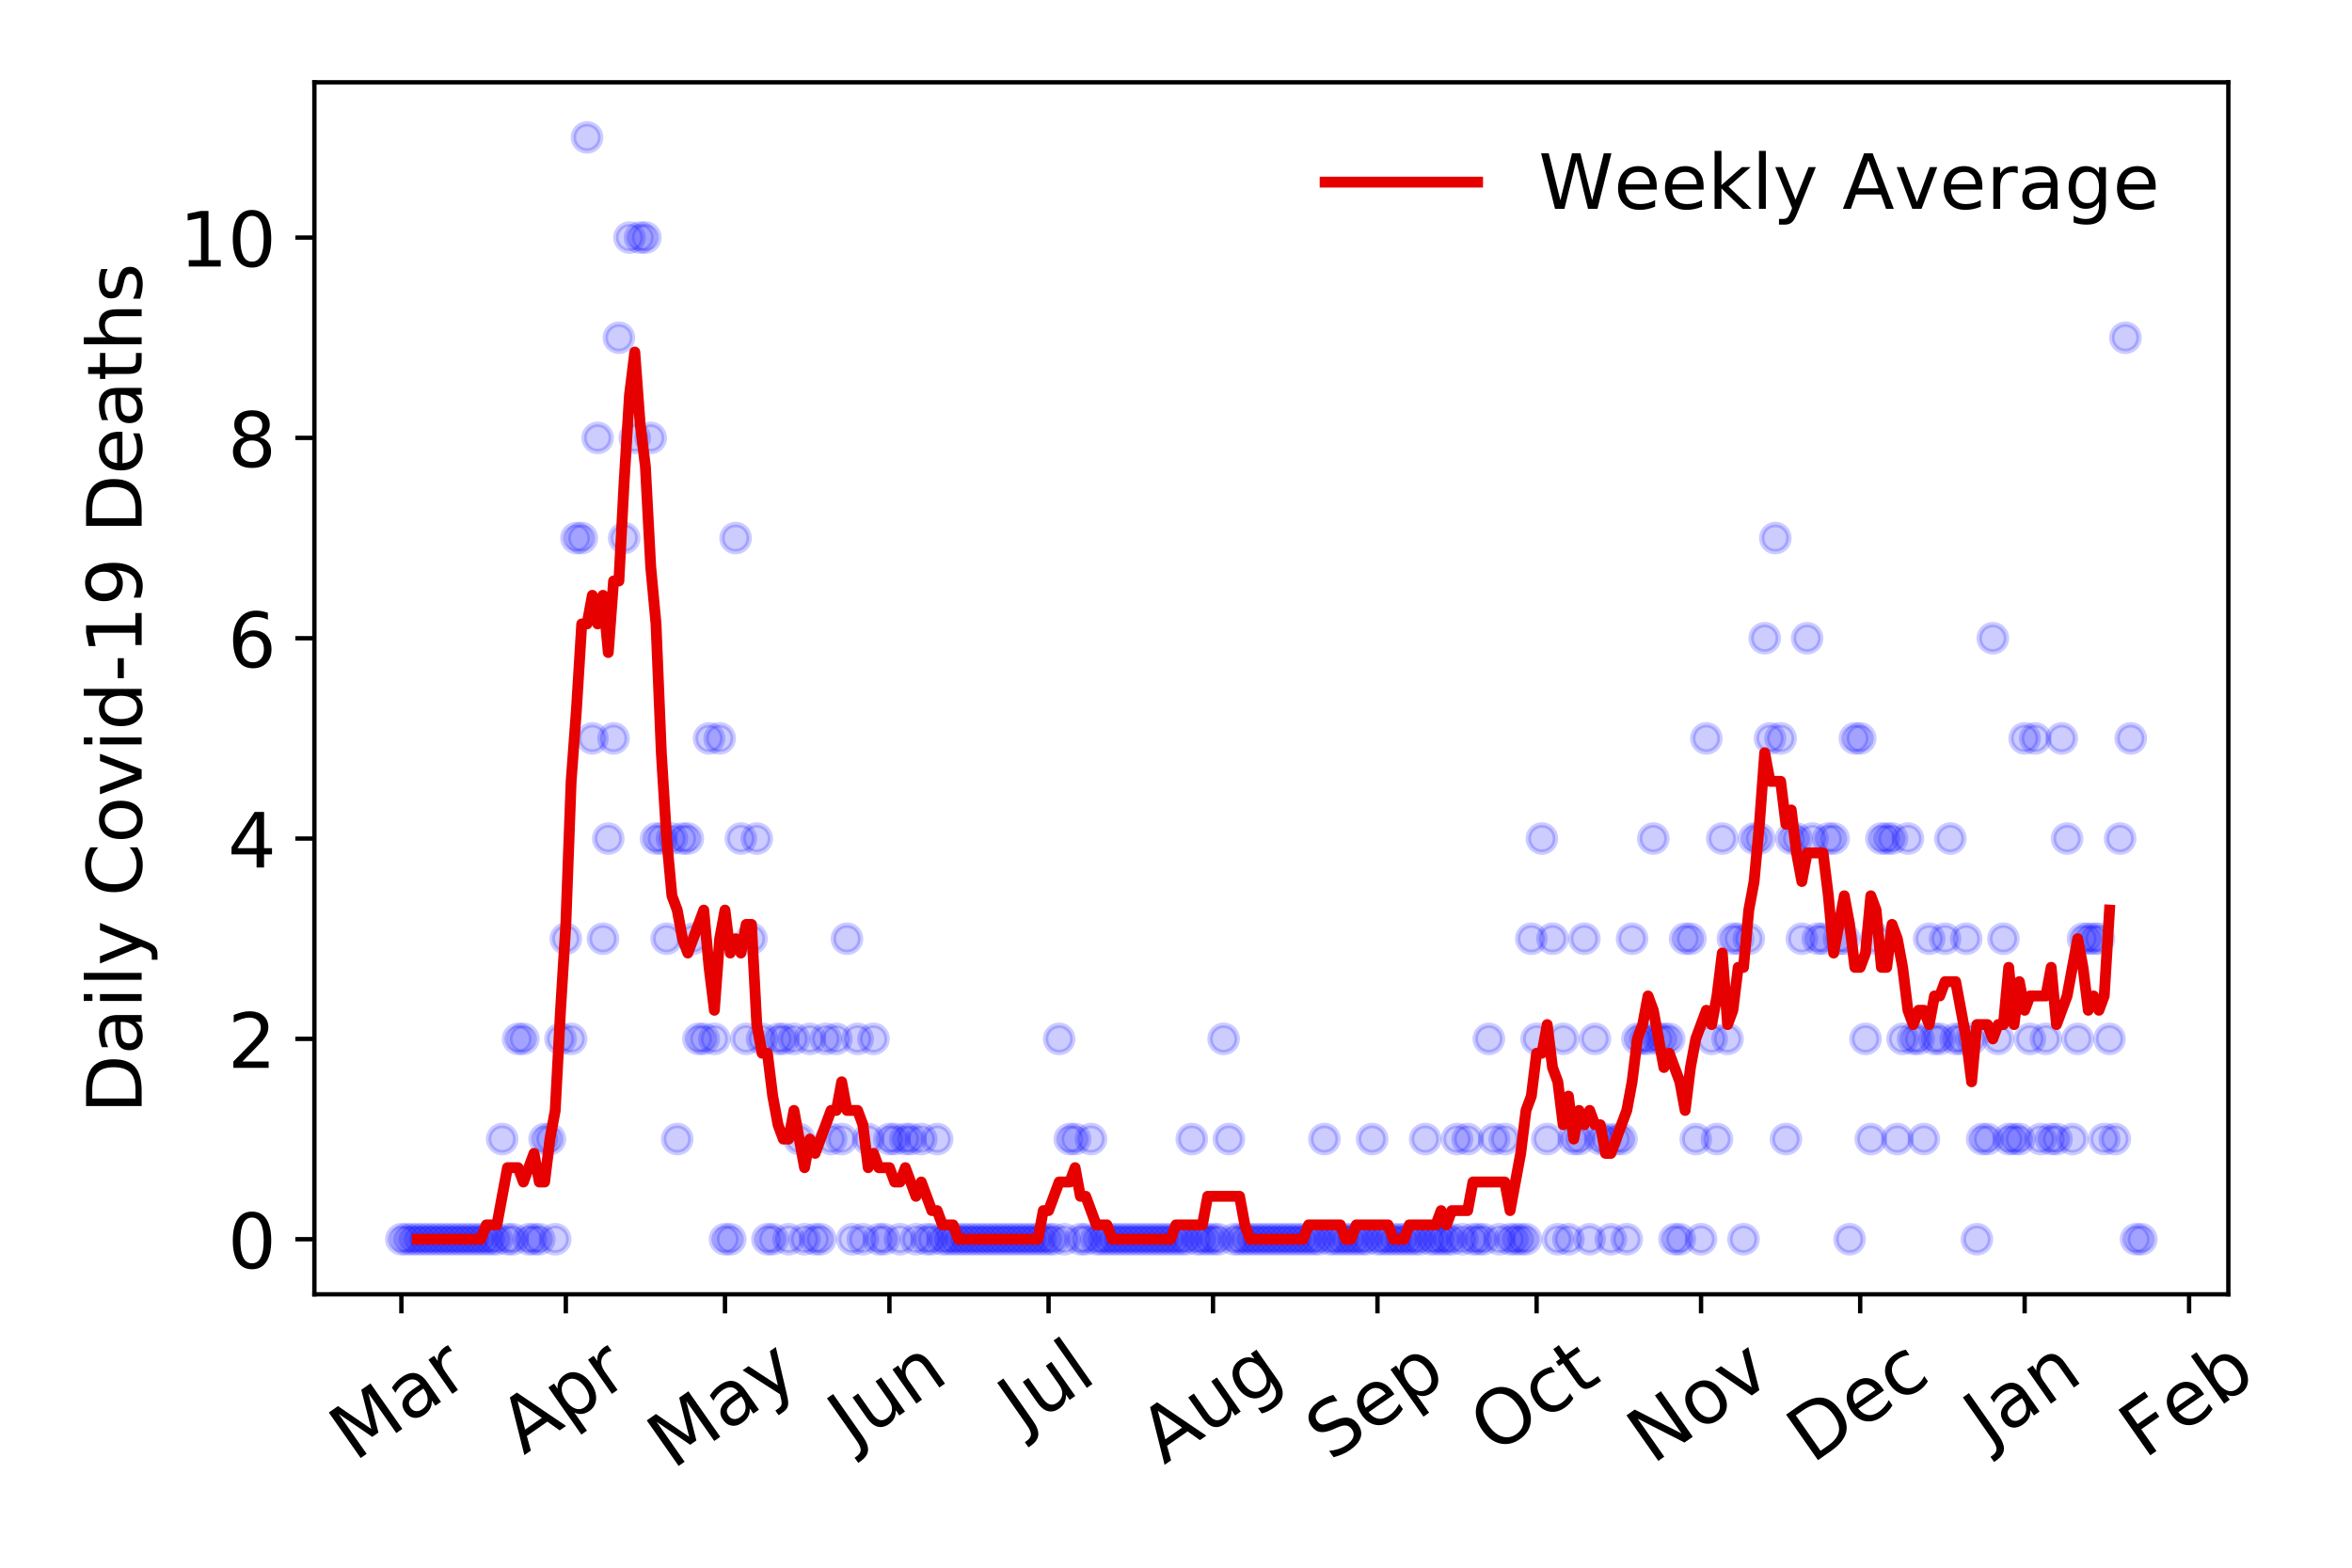 <?xml version="1.0" encoding="utf-8" standalone="no"?>
<!DOCTYPE svg PUBLIC "-//W3C//DTD SVG 1.1//EN"
  "http://www.w3.org/Graphics/SVG/1.1/DTD/svg11.dtd">
<!-- Created with matplotlib (https://matplotlib.org/) -->
<svg height="288pt" version="1.1" viewBox="0 0 432 288" width="432pt" xmlns="http://www.w3.org/2000/svg" xmlns:xlink="http://www.w3.org/1999/xlink">
 <defs>
  <style type="text/css">
*{stroke-linecap:butt;stroke-linejoin:round;}
  </style>
 </defs>
 <g id="figure_1">
  <g id="patch_1">
   <path d="M 0 288 
L 432 288 
L 432 0 
L 0 0 
z
" style="fill:#ffffff;"/>
  </g>
  <g id="axes_1">
   <g id="patch_2">
    <path d="M 57.745 237.778 
L 409.288 237.778 
L 409.288 15.12 
L 57.745 15.12 
z
" style="fill:#ffffff;"/>
   </g>
   <g id="matplotlib.axis_1">
    <g id="xtick_1">
     <g id="line2d_1">
      <defs>
       <path d="M 0 0 
L 0 3.5 
" id="m27dc71e57f" style="stroke:#000000;stroke-width:0.8;"/>
      </defs>
      <g>
       <use style="stroke:#000000;stroke-width:0.8;" x="73.724" xlink:href="#m27dc71e57f" y="237.778"/>
      </g>
     </g>
     <g id="text_1">
      <!-- Mar -->
      <defs>
       <path d="M 9.812 72.906 
L 24.516 72.906 
L 43.109 23.297 
L 61.812 72.906 
L 76.516 72.906 
L 76.516 0 
L 66.891 0 
L 66.891 64.016 
L 48.094 14.016 
L 38.188 14.016 
L 19.391 64.016 
L 19.391 0 
L 9.812 0 
z
" id="DejaVuSans-77"/>
       <path d="M 34.281 27.484 
Q 23.391 27.484 19.188 25 
Q 14.984 22.516 14.984 16.5 
Q 14.984 11.719 18.141 8.906 
Q 21.297 6.109 26.703 6.109 
Q 34.188 6.109 38.703 11.406 
Q 43.219 16.703 43.219 25.484 
L 43.219 27.484 
z
M 52.203 31.203 
L 52.203 0 
L 43.219 0 
L 43.219 8.297 
Q 40.141 3.328 35.547 0.953 
Q 30.953 -1.422 24.312 -1.422 
Q 15.922 -1.422 10.953 3.297 
Q 6 8.016 6 15.922 
Q 6 25.141 12.172 29.828 
Q 18.359 34.516 30.609 34.516 
L 43.219 34.516 
L 43.219 35.406 
Q 43.219 41.609 39.141 45 
Q 35.062 48.391 27.688 48.391 
Q 23 48.391 18.547 47.266 
Q 14.109 46.141 10.016 43.891 
L 10.016 52.203 
Q 14.938 54.109 19.578 55.047 
Q 24.219 56 28.609 56 
Q 40.484 56 46.344 49.844 
Q 52.203 43.703 52.203 31.203 
z
" id="DejaVuSans-97"/>
       <path d="M 41.109 46.297 
Q 39.594 47.172 37.812 47.578 
Q 36.031 48 33.891 48 
Q 26.266 48 22.188 43.047 
Q 18.109 38.094 18.109 28.812 
L 18.109 0 
L 9.078 0 
L 9.078 54.688 
L 18.109 54.688 
L 18.109 46.188 
Q 20.953 51.172 25.484 53.578 
Q 30.031 56 36.531 56 
Q 37.453 56 38.578 55.875 
Q 39.703 55.766 41.062 55.516 
z
" id="DejaVuSans-114"/>
      </defs>
      <g transform="translate(65.121 268.643)rotate(-35)scale(0.14 -0.14)">
       <use xlink:href="#DejaVuSans-77"/>
       <use x="86.279" xlink:href="#DejaVuSans-97"/>
       <use x="147.559" xlink:href="#DejaVuSans-114"/>
      </g>
     </g>
    </g>
    <g id="xtick_2">
     <g id="line2d_2">
      <g>
       <use style="stroke:#000000;stroke-width:0.8;" x="103.929" xlink:href="#m27dc71e57f" y="237.778"/>
      </g>
     </g>
     <g id="text_2">
      <!-- Apr -->
      <defs>
       <path d="M 34.188 63.188 
L 20.797 26.906 
L 47.609 26.906 
z
M 28.609 72.906 
L 39.797 72.906 
L 67.578 0 
L 57.328 0 
L 50.688 18.703 
L 17.828 18.703 
L 11.188 0 
L 0.781 0 
z
" id="DejaVuSans-65"/>
       <path d="M 18.109 8.203 
L 18.109 -20.797 
L 9.078 -20.797 
L 9.078 54.688 
L 18.109 54.688 
L 18.109 46.391 
Q 20.953 51.266 25.266 53.625 
Q 29.594 56 35.594 56 
Q 45.562 56 51.781 48.094 
Q 58.016 40.188 58.016 27.297 
Q 58.016 14.406 51.781 6.484 
Q 45.562 -1.422 35.594 -1.422 
Q 29.594 -1.422 25.266 0.953 
Q 20.953 3.328 18.109 8.203 
z
M 48.688 27.297 
Q 48.688 37.203 44.609 42.844 
Q 40.531 48.484 33.406 48.484 
Q 26.266 48.484 22.188 42.844 
Q 18.109 37.203 18.109 27.297 
Q 18.109 17.391 22.188 11.75 
Q 26.266 6.109 33.406 6.109 
Q 40.531 6.109 44.609 11.75 
Q 48.688 17.391 48.688 27.297 
z
" id="DejaVuSans-112"/>
      </defs>
      <g transform="translate(96.225 267.384)rotate(-35)scale(0.14 -0.14)">
       <use xlink:href="#DejaVuSans-65"/>
       <use x="68.408" xlink:href="#DejaVuSans-112"/>
       <use x="131.885" xlink:href="#DejaVuSans-114"/>
      </g>
     </g>
    </g>
    <g id="xtick_3">
     <g id="line2d_3">
      <g>
       <use style="stroke:#000000;stroke-width:0.8;" x="133.159" xlink:href="#m27dc71e57f" y="237.778"/>
      </g>
     </g>
     <g id="text_3">
      <!-- May -->
      <defs>
       <path d="M 32.172 -5.078 
Q 28.375 -14.844 24.75 -17.812 
Q 21.141 -20.797 15.094 -20.797 
L 7.906 -20.797 
L 7.906 -13.281 
L 13.188 -13.281 
Q 16.891 -13.281 18.938 -11.516 
Q 21 -9.766 23.484 -3.219 
L 25.094 0.875 
L 2.984 54.688 
L 12.5 54.688 
L 29.594 11.922 
L 46.688 54.688 
L 56.203 54.688 
z
" id="DejaVuSans-121"/>
      </defs>
      <g transform="translate(123.52 270.094)rotate(-35)scale(0.14 -0.14)">
       <use xlink:href="#DejaVuSans-77"/>
       <use x="86.279" xlink:href="#DejaVuSans-97"/>
       <use x="147.559" xlink:href="#DejaVuSans-121"/>
      </g>
     </g>
    </g>
    <g id="xtick_4">
     <g id="line2d_4">
      <g>
       <use style="stroke:#000000;stroke-width:0.8;" x="163.364" xlink:href="#m27dc71e57f" y="237.778"/>
      </g>
     </g>
     <g id="text_4">
      <!-- Jun -->
      <defs>
       <path d="M 9.812 72.906 
L 19.672 72.906 
L 19.672 5.078 
Q 19.672 -8.109 14.672 -14.062 
Q 9.672 -20.016 -1.422 -20.016 
L -5.172 -20.016 
L -5.172 -11.719 
L -2.094 -11.719 
Q 4.438 -11.719 7.125 -8.047 
Q 9.812 -4.391 9.812 5.078 
z
" id="DejaVuSans-74"/>
       <path d="M 8.5 21.578 
L 8.5 54.688 
L 17.484 54.688 
L 17.484 21.922 
Q 17.484 14.156 20.5 10.266 
Q 23.531 6.391 29.594 6.391 
Q 36.859 6.391 41.078 11.031 
Q 45.312 15.672 45.312 23.688 
L 45.312 54.688 
L 54.297 54.688 
L 54.297 0 
L 45.312 0 
L 45.312 8.406 
Q 42.047 3.422 37.719 1 
Q 33.406 -1.422 27.688 -1.422 
Q 18.266 -1.422 13.375 4.438 
Q 8.5 10.297 8.5 21.578 
z
M 31.109 56 
z
" id="DejaVuSans-117"/>
       <path d="M 54.891 33.016 
L 54.891 0 
L 45.906 0 
L 45.906 32.719 
Q 45.906 40.484 42.875 44.328 
Q 39.844 48.188 33.797 48.188 
Q 26.516 48.188 22.312 43.547 
Q 18.109 38.922 18.109 30.906 
L 18.109 0 
L 9.078 0 
L 9.078 54.688 
L 18.109 54.688 
L 18.109 46.188 
Q 21.344 51.125 25.703 53.562 
Q 30.078 56 35.797 56 
Q 45.219 56 50.047 50.172 
Q 54.891 44.344 54.891 33.016 
z
" id="DejaVuSans-110"/>
      </defs>
      <g transform="translate(156.62 266.039)rotate(-35)scale(0.14 -0.14)">
       <use xlink:href="#DejaVuSans-74"/>
       <use x="29.492" xlink:href="#DejaVuSans-117"/>
       <use x="92.871" xlink:href="#DejaVuSans-110"/>
      </g>
     </g>
    </g>
    <g id="xtick_5">
     <g id="line2d_5">
      <g>
       <use style="stroke:#000000;stroke-width:0.8;" x="192.594" xlink:href="#m27dc71e57f" y="237.778"/>
      </g>
     </g>
     <g id="text_5">
      <!-- Jul -->
      <defs>
       <path d="M 9.422 75.984 
L 18.406 75.984 
L 18.406 0 
L 9.422 0 
z
" id="DejaVuSans-108"/>
      </defs>
      <g transform="translate(187.891 263.181)rotate(-35)scale(0.14 -0.14)">
       <use xlink:href="#DejaVuSans-74"/>
       <use x="29.492" xlink:href="#DejaVuSans-117"/>
       <use x="92.871" xlink:href="#DejaVuSans-108"/>
      </g>
     </g>
    </g>
    <g id="xtick_6">
     <g id="line2d_6">
      <g>
       <use style="stroke:#000000;stroke-width:0.8;" x="222.798" xlink:href="#m27dc71e57f" y="237.778"/>
      </g>
     </g>
     <g id="text_6">
      <!-- Aug -->
      <defs>
       <path d="M 45.406 27.984 
Q 45.406 37.75 41.375 43.109 
Q 37.359 48.484 30.078 48.484 
Q 22.859 48.484 18.828 43.109 
Q 14.797 37.75 14.797 27.984 
Q 14.797 18.266 18.828 12.891 
Q 22.859 7.516 30.078 7.516 
Q 37.359 7.516 41.375 12.891 
Q 45.406 18.266 45.406 27.984 
z
M 54.391 6.781 
Q 54.391 -7.172 48.188 -13.984 
Q 42 -20.797 29.203 -20.797 
Q 24.469 -20.797 20.266 -20.094 
Q 16.062 -19.391 12.109 -17.922 
L 12.109 -9.188 
Q 16.062 -11.328 19.922 -12.344 
Q 23.781 -13.375 27.781 -13.375 
Q 36.625 -13.375 41.016 -8.766 
Q 45.406 -4.156 45.406 5.172 
L 45.406 9.625 
Q 42.625 4.781 38.281 2.391 
Q 33.938 0 27.875 0 
Q 17.828 0 11.672 7.656 
Q 5.516 15.328 5.516 27.984 
Q 5.516 40.672 11.672 48.328 
Q 17.828 56 27.875 56 
Q 33.938 56 38.281 53.609 
Q 42.625 51.219 45.406 46.391 
L 45.406 54.688 
L 54.391 54.688 
z
" id="DejaVuSans-103"/>
      </defs>
      <g transform="translate(213.818 269.172)rotate(-35)scale(0.14 -0.14)">
       <use xlink:href="#DejaVuSans-65"/>
       <use x="68.408" xlink:href="#DejaVuSans-117"/>
       <use x="131.787" xlink:href="#DejaVuSans-103"/>
      </g>
     </g>
    </g>
    <g id="xtick_7">
     <g id="line2d_7">
      <g>
       <use style="stroke:#000000;stroke-width:0.8;" x="253.003" xlink:href="#m27dc71e57f" y="237.778"/>
      </g>
     </g>
     <g id="text_7">
      <!-- Sep -->
      <defs>
       <path d="M 53.516 70.516 
L 53.516 60.891 
Q 47.906 63.578 42.922 64.891 
Q 37.938 66.219 33.297 66.219 
Q 25.25 66.219 20.875 63.094 
Q 16.5 59.969 16.5 54.203 
Q 16.5 49.359 19.406 46.891 
Q 22.312 44.438 30.422 42.922 
L 36.375 41.703 
Q 47.406 39.594 52.656 34.297 
Q 57.906 29 57.906 20.125 
Q 57.906 9.516 50.797 4.047 
Q 43.703 -1.422 29.984 -1.422 
Q 24.812 -1.422 18.969 -0.25 
Q 13.141 0.922 6.891 3.219 
L 6.891 13.375 
Q 12.891 10.016 18.656 8.297 
Q 24.422 6.594 29.984 6.594 
Q 38.422 6.594 43.016 9.906 
Q 47.609 13.234 47.609 19.391 
Q 47.609 24.75 44.312 27.781 
Q 41.016 30.812 33.5 32.328 
L 27.484 33.5 
Q 16.453 35.688 11.516 40.375 
Q 6.594 45.062 6.594 53.422 
Q 6.594 63.094 13.406 68.656 
Q 20.219 74.219 32.172 74.219 
Q 37.312 74.219 42.625 73.281 
Q 47.953 72.359 53.516 70.516 
z
" id="DejaVuSans-83"/>
       <path d="M 56.203 29.594 
L 56.203 25.203 
L 14.891 25.203 
Q 15.484 15.922 20.484 11.062 
Q 25.484 6.203 34.422 6.203 
Q 39.594 6.203 44.453 7.469 
Q 49.312 8.734 54.109 11.281 
L 54.109 2.781 
Q 49.266 0.734 44.188 -0.344 
Q 39.109 -1.422 33.891 -1.422 
Q 20.797 -1.422 13.156 6.188 
Q 5.516 13.812 5.516 26.812 
Q 5.516 40.234 12.766 48.109 
Q 20.016 56 32.328 56 
Q 43.359 56 49.781 48.891 
Q 56.203 41.797 56.203 29.594 
z
M 47.219 32.234 
Q 47.125 39.594 43.094 43.984 
Q 39.062 48.391 32.422 48.391 
Q 24.906 48.391 20.391 44.141 
Q 15.875 39.891 15.188 32.172 
z
" id="DejaVuSans-101"/>
      </defs>
      <g transform="translate(244.41 268.629)rotate(-35)scale(0.14 -0.14)">
       <use xlink:href="#DejaVuSans-83"/>
       <use x="63.477" xlink:href="#DejaVuSans-101"/>
       <use x="125" xlink:href="#DejaVuSans-112"/>
      </g>
     </g>
    </g>
    <g id="xtick_8">
     <g id="line2d_8">
      <g>
       <use style="stroke:#000000;stroke-width:0.8;" x="282.233" xlink:href="#m27dc71e57f" y="237.778"/>
      </g>
     </g>
     <g id="text_8">
      <!-- Oct -->
      <defs>
       <path d="M 39.406 66.219 
Q 28.656 66.219 22.328 58.203 
Q 16.016 50.203 16.016 36.375 
Q 16.016 22.609 22.328 14.594 
Q 28.656 6.594 39.406 6.594 
Q 50.141 6.594 56.422 14.594 
Q 62.703 22.609 62.703 36.375 
Q 62.703 50.203 56.422 58.203 
Q 50.141 66.219 39.406 66.219 
z
M 39.406 74.219 
Q 54.734 74.219 63.906 63.938 
Q 73.094 53.656 73.094 36.375 
Q 73.094 19.141 63.906 8.859 
Q 54.734 -1.422 39.406 -1.422 
Q 24.031 -1.422 14.812 8.828 
Q 5.609 19.094 5.609 36.375 
Q 5.609 53.656 14.812 63.938 
Q 24.031 74.219 39.406 74.219 
z
" id="DejaVuSans-79"/>
       <path d="M 48.781 52.594 
L 48.781 44.188 
Q 44.969 46.297 41.141 47.344 
Q 37.312 48.391 33.406 48.391 
Q 24.656 48.391 19.812 42.844 
Q 14.984 37.312 14.984 27.297 
Q 14.984 17.281 19.812 11.734 
Q 24.656 6.203 33.406 6.203 
Q 37.312 6.203 41.141 7.25 
Q 44.969 8.297 48.781 10.406 
L 48.781 2.094 
Q 45.016 0.344 40.984 -0.531 
Q 36.969 -1.422 32.422 -1.422 
Q 20.062 -1.422 12.781 6.344 
Q 5.516 14.109 5.516 27.297 
Q 5.516 40.672 12.859 48.328 
Q 20.219 56 33.016 56 
Q 37.156 56 41.109 55.141 
Q 45.062 54.297 48.781 52.594 
z
" id="DejaVuSans-99"/>
       <path d="M 18.312 70.219 
L 18.312 54.688 
L 36.812 54.688 
L 36.812 47.703 
L 18.312 47.703 
L 18.312 18.016 
Q 18.312 11.328 20.141 9.422 
Q 21.969 7.516 27.594 7.516 
L 36.812 7.516 
L 36.812 0 
L 27.594 0 
Q 17.188 0 13.234 3.875 
Q 9.281 7.766 9.281 18.016 
L 9.281 47.703 
L 2.688 47.703 
L 2.688 54.688 
L 9.281 54.688 
L 9.281 70.219 
z
" id="DejaVuSans-116"/>
      </defs>
      <g transform="translate(274.535 267.377)rotate(-35)scale(0.14 -0.14)">
       <use xlink:href="#DejaVuSans-79"/>
       <use x="78.711" xlink:href="#DejaVuSans-99"/>
       <use x="133.691" xlink:href="#DejaVuSans-116"/>
      </g>
     </g>
    </g>
    <g id="xtick_9">
     <g id="line2d_9">
      <g>
       <use style="stroke:#000000;stroke-width:0.8;" x="312.438" xlink:href="#m27dc71e57f" y="237.778"/>
      </g>
     </g>
     <g id="text_9">
      <!-- Nov -->
      <defs>
       <path d="M 9.812 72.906 
L 23.094 72.906 
L 55.422 11.922 
L 55.422 72.906 
L 64.984 72.906 
L 64.984 0 
L 51.703 0 
L 19.391 60.984 
L 19.391 0 
L 9.812 0 
z
" id="DejaVuSans-78"/>
       <path d="M 30.609 48.391 
Q 23.391 48.391 19.188 42.75 
Q 14.984 37.109 14.984 27.297 
Q 14.984 17.484 19.156 11.844 
Q 23.344 6.203 30.609 6.203 
Q 37.797 6.203 41.984 11.859 
Q 46.188 17.531 46.188 27.297 
Q 46.188 37.016 41.984 42.703 
Q 37.797 48.391 30.609 48.391 
z
M 30.609 56 
Q 42.328 56 49.016 48.375 
Q 55.719 40.766 55.719 27.297 
Q 55.719 13.875 49.016 6.219 
Q 42.328 -1.422 30.609 -1.422 
Q 18.844 -1.422 12.172 6.219 
Q 5.516 13.875 5.516 27.297 
Q 5.516 40.766 12.172 48.375 
Q 18.844 56 30.609 56 
z
" id="DejaVuSans-111"/>
       <path d="M 2.984 54.688 
L 12.5 54.688 
L 29.594 8.797 
L 46.688 54.688 
L 56.203 54.688 
L 35.688 0 
L 23.484 0 
z
" id="DejaVuSans-118"/>
      </defs>
      <g transform="translate(303.462 269.166)rotate(-35)scale(0.14 -0.14)">
       <use xlink:href="#DejaVuSans-78"/>
       <use x="74.805" xlink:href="#DejaVuSans-111"/>
       <use x="135.986" xlink:href="#DejaVuSans-118"/>
      </g>
     </g>
    </g>
    <g id="xtick_10">
     <g id="line2d_10">
      <g>
       <use style="stroke:#000000;stroke-width:0.8;" x="341.668" xlink:href="#m27dc71e57f" y="237.778"/>
      </g>
     </g>
     <g id="text_10">
      <!-- Dec -->
      <defs>
       <path d="M 19.672 64.797 
L 19.672 8.109 
L 31.594 8.109 
Q 46.688 8.109 53.688 14.938 
Q 60.688 21.781 60.688 36.531 
Q 60.688 51.172 53.688 57.984 
Q 46.688 64.797 31.594 64.797 
z
M 9.812 72.906 
L 30.078 72.906 
Q 51.266 72.906 61.172 64.094 
Q 71.094 55.281 71.094 36.531 
Q 71.094 17.672 61.125 8.828 
Q 51.172 0 30.078 0 
L 9.812 0 
z
" id="DejaVuSans-68"/>
      </defs>
      <g transform="translate(332.788 269.032)rotate(-35)scale(0.14 -0.14)">
       <use xlink:href="#DejaVuSans-68"/>
       <use x="77.002" xlink:href="#DejaVuSans-101"/>
       <use x="138.525" xlink:href="#DejaVuSans-99"/>
      </g>
     </g>
    </g>
    <g id="xtick_11">
     <g id="line2d_11">
      <g>
       <use style="stroke:#000000;stroke-width:0.8;" x="371.873" xlink:href="#m27dc71e57f" y="237.778"/>
      </g>
     </g>
     <g id="text_11">
      <!-- Jan -->
      <g transform="translate(365.249 265.871)rotate(-35)scale(0.14 -0.14)">
       <use xlink:href="#DejaVuSans-74"/>
       <use x="29.492" xlink:href="#DejaVuSans-97"/>
       <use x="90.771" xlink:href="#DejaVuSans-110"/>
      </g>
     </g>
    </g>
    <g id="xtick_12">
     <g id="line2d_12">
      <g>
       <use style="stroke:#000000;stroke-width:0.8;" x="402.077" xlink:href="#m27dc71e57f" y="237.778"/>
      </g>
     </g>
     <g id="text_12">
      <!-- Feb -->
      <defs>
       <path d="M 9.812 72.906 
L 51.703 72.906 
L 51.703 64.594 
L 19.672 64.594 
L 19.672 43.109 
L 48.578 43.109 
L 48.578 34.812 
L 19.672 34.812 
L 19.672 0 
L 9.812 0 
z
" id="DejaVuSans-70"/>
       <path d="M 48.688 27.297 
Q 48.688 37.203 44.609 42.844 
Q 40.531 48.484 33.406 48.484 
Q 26.266 48.484 22.188 42.844 
Q 18.109 37.203 18.109 27.297 
Q 18.109 17.391 22.188 11.75 
Q 26.266 6.109 33.406 6.109 
Q 40.531 6.109 44.609 11.75 
Q 48.688 17.391 48.688 27.297 
z
M 18.109 46.391 
Q 20.953 51.266 25.266 53.625 
Q 29.594 56 35.594 56 
Q 45.562 56 51.781 48.094 
Q 58.016 40.188 58.016 27.297 
Q 58.016 14.406 51.781 6.484 
Q 45.562 -1.422 35.594 -1.422 
Q 29.594 -1.422 25.266 0.953 
Q 20.953 3.328 18.109 8.203 
L 18.109 0 
L 9.078 0 
L 9.078 75.984 
L 18.109 75.984 
z
" id="DejaVuSans-98"/>
      </defs>
      <g transform="translate(393.831 268.143)rotate(-35)scale(0.14 -0.14)">
       <use xlink:href="#DejaVuSans-70"/>
       <use x="57.441" xlink:href="#DejaVuSans-101"/>
       <use x="118.965" xlink:href="#DejaVuSans-98"/>
      </g>
     </g>
    </g>
   </g>
   <g id="matplotlib.axis_2">
    <g id="ytick_1">
     <g id="line2d_13">
      <defs>
       <path d="M 0 0 
L -3.5 0 
" id="mf12dc47f4f" style="stroke:#000000;stroke-width:0.8;"/>
      </defs>
      <g>
       <use style="stroke:#000000;stroke-width:0.8;" x="57.745" xlink:href="#mf12dc47f4f" y="227.657"/>
      </g>
     </g>
     <g id="text_13">
      <!-- 0 -->
      <defs>
       <path d="M 31.781 66.406 
Q 24.172 66.406 20.328 58.906 
Q 16.5 51.422 16.5 36.375 
Q 16.5 21.391 20.328 13.891 
Q 24.172 6.391 31.781 6.391 
Q 39.453 6.391 43.281 13.891 
Q 47.125 21.391 47.125 36.375 
Q 47.125 51.422 43.281 58.906 
Q 39.453 66.406 31.781 66.406 
z
M 31.781 74.219 
Q 44.047 74.219 50.516 64.516 
Q 56.984 54.828 56.984 36.375 
Q 56.984 17.969 50.516 8.266 
Q 44.047 -1.422 31.781 -1.422 
Q 19.531 -1.422 13.062 8.266 
Q 6.594 17.969 6.594 36.375 
Q 6.594 54.828 13.062 64.516 
Q 19.531 74.219 31.781 74.219 
z
" id="DejaVuSans-48"/>
      </defs>
      <g transform="translate(41.837 232.976)scale(0.14 -0.14)">
       <use xlink:href="#DejaVuSans-48"/>
      </g>
     </g>
    </g>
    <g id="ytick_2">
     <g id="line2d_14">
      <g>
       <use style="stroke:#000000;stroke-width:0.8;" x="57.745" xlink:href="#mf12dc47f4f" y="190.854"/>
      </g>
     </g>
     <g id="text_14">
      <!-- 2 -->
      <defs>
       <path d="M 19.188 8.297 
L 53.609 8.297 
L 53.609 0 
L 7.328 0 
L 7.328 8.297 
Q 12.938 14.109 22.625 23.891 
Q 32.328 33.688 34.812 36.531 
Q 39.547 41.844 41.422 45.531 
Q 43.312 49.219 43.312 52.781 
Q 43.312 58.594 39.234 62.25 
Q 35.156 65.922 28.609 65.922 
Q 23.969 65.922 18.812 64.312 
Q 13.672 62.703 7.812 59.422 
L 7.812 69.391 
Q 13.766 71.781 18.938 73 
Q 24.125 74.219 28.422 74.219 
Q 39.75 74.219 46.484 68.547 
Q 53.219 62.891 53.219 53.422 
Q 53.219 48.922 51.531 44.891 
Q 49.859 40.875 45.406 35.406 
Q 44.188 33.984 37.641 27.219 
Q 31.109 20.453 19.188 8.297 
z
" id="DejaVuSans-50"/>
      </defs>
      <g transform="translate(41.837 196.173)scale(0.14 -0.14)">
       <use xlink:href="#DejaVuSans-50"/>
      </g>
     </g>
    </g>
    <g id="ytick_3">
     <g id="line2d_15">
      <g>
       <use style="stroke:#000000;stroke-width:0.8;" x="57.745" xlink:href="#mf12dc47f4f" y="154.051"/>
      </g>
     </g>
     <g id="text_15">
      <!-- 4 -->
      <defs>
       <path d="M 37.797 64.312 
L 12.891 25.391 
L 37.797 25.391 
z
M 35.203 72.906 
L 47.609 72.906 
L 47.609 25.391 
L 58.016 25.391 
L 58.016 17.188 
L 47.609 17.188 
L 47.609 0 
L 37.797 0 
L 37.797 17.188 
L 4.891 17.188 
L 4.891 26.703 
z
" id="DejaVuSans-52"/>
      </defs>
      <g transform="translate(41.837 159.37)scale(0.14 -0.14)">
       <use xlink:href="#DejaVuSans-52"/>
      </g>
     </g>
    </g>
    <g id="ytick_4">
     <g id="line2d_16">
      <g>
       <use style="stroke:#000000;stroke-width:0.8;" x="57.745" xlink:href="#mf12dc47f4f" y="117.248"/>
      </g>
     </g>
     <g id="text_16">
      <!-- 6 -->
      <defs>
       <path d="M 33.016 40.375 
Q 26.375 40.375 22.484 35.828 
Q 18.609 31.297 18.609 23.391 
Q 18.609 15.531 22.484 10.953 
Q 26.375 6.391 33.016 6.391 
Q 39.656 6.391 43.531 10.953 
Q 47.406 15.531 47.406 23.391 
Q 47.406 31.297 43.531 35.828 
Q 39.656 40.375 33.016 40.375 
z
M 52.594 71.297 
L 52.594 62.312 
Q 48.875 64.062 45.094 64.984 
Q 41.312 65.922 37.594 65.922 
Q 27.828 65.922 22.672 59.328 
Q 17.531 52.734 16.797 39.406 
Q 19.672 43.656 24.016 45.922 
Q 28.375 48.188 33.594 48.188 
Q 44.578 48.188 50.953 41.516 
Q 57.328 34.859 57.328 23.391 
Q 57.328 12.156 50.688 5.359 
Q 44.047 -1.422 33.016 -1.422 
Q 20.359 -1.422 13.672 8.266 
Q 6.984 17.969 6.984 36.375 
Q 6.984 53.656 15.188 63.938 
Q 23.391 74.219 37.203 74.219 
Q 40.922 74.219 44.703 73.484 
Q 48.484 72.75 52.594 71.297 
z
" id="DejaVuSans-54"/>
      </defs>
      <g transform="translate(41.837 122.567)scale(0.14 -0.14)">
       <use xlink:href="#DejaVuSans-54"/>
      </g>
     </g>
    </g>
    <g id="ytick_5">
     <g id="line2d_17">
      <g>
       <use style="stroke:#000000;stroke-width:0.8;" x="57.745" xlink:href="#mf12dc47f4f" y="80.445"/>
      </g>
     </g>
     <g id="text_17">
      <!-- 8 -->
      <defs>
       <path d="M 31.781 34.625 
Q 24.75 34.625 20.719 30.859 
Q 16.703 27.094 16.703 20.516 
Q 16.703 13.922 20.719 10.156 
Q 24.75 6.391 31.781 6.391 
Q 38.812 6.391 42.859 10.172 
Q 46.922 13.969 46.922 20.516 
Q 46.922 27.094 42.891 30.859 
Q 38.875 34.625 31.781 34.625 
z
M 21.922 38.812 
Q 15.578 40.375 12.031 44.719 
Q 8.5 49.078 8.5 55.328 
Q 8.5 64.062 14.719 69.141 
Q 20.953 74.219 31.781 74.219 
Q 42.672 74.219 48.875 69.141 
Q 55.078 64.062 55.078 55.328 
Q 55.078 49.078 51.531 44.719 
Q 48 40.375 41.703 38.812 
Q 48.828 37.156 52.797 32.312 
Q 56.781 27.484 56.781 20.516 
Q 56.781 9.906 50.312 4.234 
Q 43.844 -1.422 31.781 -1.422 
Q 19.734 -1.422 13.25 4.234 
Q 6.781 9.906 6.781 20.516 
Q 6.781 27.484 10.781 32.312 
Q 14.797 37.156 21.922 38.812 
z
M 18.312 54.391 
Q 18.312 48.734 21.844 45.562 
Q 25.391 42.391 31.781 42.391 
Q 38.141 42.391 41.719 45.562 
Q 45.312 48.734 45.312 54.391 
Q 45.312 60.062 41.719 63.234 
Q 38.141 66.406 31.781 66.406 
Q 25.391 66.406 21.844 63.234 
Q 18.312 60.062 18.312 54.391 
z
" id="DejaVuSans-56"/>
      </defs>
      <g transform="translate(41.837 85.764)scale(0.14 -0.14)">
       <use xlink:href="#DejaVuSans-56"/>
      </g>
     </g>
    </g>
    <g id="ytick_6">
     <g id="line2d_18">
      <g>
       <use style="stroke:#000000;stroke-width:0.8;" x="57.745" xlink:href="#mf12dc47f4f" y="43.642"/>
      </g>
     </g>
     <g id="text_18">
      <!-- 10 -->
      <defs>
       <path d="M 12.406 8.297 
L 28.516 8.297 
L 28.516 63.922 
L 10.984 60.406 
L 10.984 69.391 
L 28.422 72.906 
L 38.281 72.906 
L 38.281 8.297 
L 54.391 8.297 
L 54.391 0 
L 12.406 0 
z
" id="DejaVuSans-49"/>
      </defs>
      <g transform="translate(32.93 48.961)scale(0.14 -0.14)">
       <use xlink:href="#DejaVuSans-49"/>
       <use x="63.623" xlink:href="#DejaVuSans-48"/>
      </g>
     </g>
    </g>
    <g id="text_19">
     <!-- Daily Covid-19 Deaths -->
     <defs>
      <path d="M 9.422 54.688 
L 18.406 54.688 
L 18.406 0 
L 9.422 0 
z
M 9.422 75.984 
L 18.406 75.984 
L 18.406 64.594 
L 9.422 64.594 
z
" id="DejaVuSans-105"/>
      <path id="DejaVuSans-32"/>
      <path d="M 64.406 67.281 
L 64.406 56.891 
Q 59.422 61.531 53.781 63.812 
Q 48.141 66.109 41.797 66.109 
Q 29.297 66.109 22.656 58.469 
Q 16.016 50.828 16.016 36.375 
Q 16.016 21.969 22.656 14.328 
Q 29.297 6.688 41.797 6.688 
Q 48.141 6.688 53.781 8.984 
Q 59.422 11.281 64.406 15.922 
L 64.406 5.609 
Q 59.234 2.094 53.438 0.328 
Q 47.656 -1.422 41.219 -1.422 
Q 24.656 -1.422 15.125 8.703 
Q 5.609 18.844 5.609 36.375 
Q 5.609 53.953 15.125 64.078 
Q 24.656 74.219 41.219 74.219 
Q 47.75 74.219 53.531 72.484 
Q 59.328 70.75 64.406 67.281 
z
" id="DejaVuSans-67"/>
      <path d="M 45.406 46.391 
L 45.406 75.984 
L 54.391 75.984 
L 54.391 0 
L 45.406 0 
L 45.406 8.203 
Q 42.578 3.328 38.25 0.953 
Q 33.938 -1.422 27.875 -1.422 
Q 17.969 -1.422 11.734 6.484 
Q 5.516 14.406 5.516 27.297 
Q 5.516 40.188 11.734 48.094 
Q 17.969 56 27.875 56 
Q 33.938 56 38.25 53.625 
Q 42.578 51.266 45.406 46.391 
z
M 14.797 27.297 
Q 14.797 17.391 18.875 11.75 
Q 22.953 6.109 30.078 6.109 
Q 37.203 6.109 41.297 11.75 
Q 45.406 17.391 45.406 27.297 
Q 45.406 37.203 41.297 42.844 
Q 37.203 48.484 30.078 48.484 
Q 22.953 48.484 18.875 42.844 
Q 14.797 37.203 14.797 27.297 
z
" id="DejaVuSans-100"/>
      <path d="M 4.891 31.391 
L 31.203 31.391 
L 31.203 23.391 
L 4.891 23.391 
z
" id="DejaVuSans-45"/>
      <path d="M 10.984 1.516 
L 10.984 10.5 
Q 14.703 8.734 18.5 7.812 
Q 22.312 6.891 25.984 6.891 
Q 35.75 6.891 40.891 13.453 
Q 46.047 20.016 46.781 33.406 
Q 43.953 29.203 39.594 26.953 
Q 35.25 24.703 29.984 24.703 
Q 19.047 24.703 12.672 31.312 
Q 6.297 37.938 6.297 49.422 
Q 6.297 60.641 12.938 67.422 
Q 19.578 74.219 30.609 74.219 
Q 43.266 74.219 49.922 64.516 
Q 56.594 54.828 56.594 36.375 
Q 56.594 19.141 48.406 8.859 
Q 40.234 -1.422 26.422 -1.422 
Q 22.703 -1.422 18.891 -0.688 
Q 15.094 0.047 10.984 1.516 
z
M 30.609 32.422 
Q 37.25 32.422 41.125 36.953 
Q 45.016 41.5 45.016 49.422 
Q 45.016 57.281 41.125 61.844 
Q 37.25 66.406 30.609 66.406 
Q 23.969 66.406 20.094 61.844 
Q 16.219 57.281 16.219 49.422 
Q 16.219 41.5 20.094 36.953 
Q 23.969 32.422 30.609 32.422 
z
" id="DejaVuSans-57"/>
      <path d="M 54.891 33.016 
L 54.891 0 
L 45.906 0 
L 45.906 32.719 
Q 45.906 40.484 42.875 44.328 
Q 39.844 48.188 33.797 48.188 
Q 26.516 48.188 22.312 43.547 
Q 18.109 38.922 18.109 30.906 
L 18.109 0 
L 9.078 0 
L 9.078 75.984 
L 18.109 75.984 
L 18.109 46.188 
Q 21.344 51.125 25.703 53.562 
Q 30.078 56 35.797 56 
Q 45.219 56 50.047 50.172 
Q 54.891 44.344 54.891 33.016 
z
" id="DejaVuSans-104"/>
      <path d="M 44.281 53.078 
L 44.281 44.578 
Q 40.484 46.531 36.375 47.5 
Q 32.281 48.484 27.875 48.484 
Q 21.188 48.484 17.844 46.438 
Q 14.5 44.391 14.5 40.281 
Q 14.5 37.156 16.891 35.375 
Q 19.281 33.594 26.516 31.984 
L 29.594 31.297 
Q 39.156 29.25 43.188 25.516 
Q 47.219 21.781 47.219 15.094 
Q 47.219 7.469 41.188 3.016 
Q 35.156 -1.422 24.609 -1.422 
Q 20.219 -1.422 15.453 -0.562 
Q 10.688 0.297 5.422 2 
L 5.422 11.281 
Q 10.406 8.688 15.234 7.391 
Q 20.062 6.109 24.812 6.109 
Q 31.156 6.109 34.562 8.281 
Q 37.984 10.453 37.984 14.406 
Q 37.984 18.062 35.516 20.016 
Q 33.062 21.969 24.703 23.781 
L 21.578 24.516 
Q 13.234 26.266 9.516 29.906 
Q 5.812 33.547 5.812 39.891 
Q 5.812 47.609 11.281 51.797 
Q 16.75 56 26.812 56 
Q 31.781 56 36.172 55.266 
Q 40.578 54.547 44.281 53.078 
z
" id="DejaVuSans-115"/>
     </defs>
     <g transform="translate(26.018 204.56)rotate(-90)scale(0.14 -0.14)">
      <use xlink:href="#DejaVuSans-68"/>
      <use x="77.002" xlink:href="#DejaVuSans-97"/>
      <use x="138.281" xlink:href="#DejaVuSans-105"/>
      <use x="166.064" xlink:href="#DejaVuSans-108"/>
      <use x="193.848" xlink:href="#DejaVuSans-121"/>
      <use x="253.027" xlink:href="#DejaVuSans-32"/>
      <use x="284.814" xlink:href="#DejaVuSans-67"/>
      <use x="354.639" xlink:href="#DejaVuSans-111"/>
      <use x="415.82" xlink:href="#DejaVuSans-118"/>
      <use x="475" xlink:href="#DejaVuSans-105"/>
      <use x="502.783" xlink:href="#DejaVuSans-100"/>
      <use x="566.26" xlink:href="#DejaVuSans-45"/>
      <use x="602.344" xlink:href="#DejaVuSans-49"/>
      <use x="665.967" xlink:href="#DejaVuSans-57"/>
      <use x="729.59" xlink:href="#DejaVuSans-32"/>
      <use x="761.377" xlink:href="#DejaVuSans-68"/>
      <use x="838.379" xlink:href="#DejaVuSans-101"/>
      <use x="899.902" xlink:href="#DejaVuSans-97"/>
      <use x="961.182" xlink:href="#DejaVuSans-116"/>
      <use x="1000.391" xlink:href="#DejaVuSans-104"/>
      <use x="1063.77" xlink:href="#DejaVuSans-115"/>
     </g>
    </g>
   </g>
   <g id="line2d_19">
    <defs>
     <path d="M 0 2.5 
C 0.663 2.5 1.299 2.237 1.768 1.768 
C 2.237 1.299 2.5 0.663 2.5 0 
C 2.5 -0.663 2.237 -1.299 1.768 -1.768 
C 1.299 -2.237 0.663 -2.5 0 -2.5 
C -0.663 -2.5 -1.299 -2.237 -1.768 -1.768 
C -2.237 -1.299 -2.5 -0.663 -2.5 0 
C -2.5 0.663 -2.237 1.299 -1.768 1.768 
C -1.299 2.237 -0.663 2.5 0 2.5 
z
" id="m0b3035d44c" style="stroke:#0000ff;stroke-opacity:0.2;"/>
    </defs>
    <g clip-path="url(#p2eaa7b4541)">
     <use style="fill:#0000ff;fill-opacity:0.2;stroke:#0000ff;stroke-opacity:0.2;" x="73.724" xlink:href="#m0b3035d44c" y="227.657"/>
     <use style="fill:#0000ff;fill-opacity:0.2;stroke:#0000ff;stroke-opacity:0.2;" x="74.699" xlink:href="#m0b3035d44c" y="227.657"/>
     <use style="fill:#0000ff;fill-opacity:0.2;stroke:#0000ff;stroke-opacity:0.2;" x="75.673" xlink:href="#m0b3035d44c" y="227.657"/>
     <use style="fill:#0000ff;fill-opacity:0.2;stroke:#0000ff;stroke-opacity:0.2;" x="76.647" xlink:href="#m0b3035d44c" y="227.657"/>
     <use style="fill:#0000ff;fill-opacity:0.2;stroke:#0000ff;stroke-opacity:0.2;" x="77.622" xlink:href="#m0b3035d44c" y="227.657"/>
     <use style="fill:#0000ff;fill-opacity:0.2;stroke:#0000ff;stroke-opacity:0.2;" x="78.596" xlink:href="#m0b3035d44c" y="227.657"/>
     <use style="fill:#0000ff;fill-opacity:0.2;stroke:#0000ff;stroke-opacity:0.2;" x="79.57" xlink:href="#m0b3035d44c" y="227.657"/>
     <use style="fill:#0000ff;fill-opacity:0.2;stroke:#0000ff;stroke-opacity:0.2;" x="80.545" xlink:href="#m0b3035d44c" y="227.657"/>
     <use style="fill:#0000ff;fill-opacity:0.2;stroke:#0000ff;stroke-opacity:0.2;" x="81.519" xlink:href="#m0b3035d44c" y="227.657"/>
     <use style="fill:#0000ff;fill-opacity:0.2;stroke:#0000ff;stroke-opacity:0.2;" x="82.493" xlink:href="#m0b3035d44c" y="227.657"/>
     <use style="fill:#0000ff;fill-opacity:0.2;stroke:#0000ff;stroke-opacity:0.2;" x="83.468" xlink:href="#m0b3035d44c" y="227.657"/>
     <use style="fill:#0000ff;fill-opacity:0.2;stroke:#0000ff;stroke-opacity:0.2;" x="84.442" xlink:href="#m0b3035d44c" y="227.657"/>
     <use style="fill:#0000ff;fill-opacity:0.2;stroke:#0000ff;stroke-opacity:0.2;" x="85.416" xlink:href="#m0b3035d44c" y="227.657"/>
     <use style="fill:#0000ff;fill-opacity:0.2;stroke:#0000ff;stroke-opacity:0.2;" x="86.391" xlink:href="#m0b3035d44c" y="227.657"/>
     <use style="fill:#0000ff;fill-opacity:0.2;stroke:#0000ff;stroke-opacity:0.2;" x="87.365" xlink:href="#m0b3035d44c" y="227.657"/>
     <use style="fill:#0000ff;fill-opacity:0.2;stroke:#0000ff;stroke-opacity:0.2;" x="88.339" xlink:href="#m0b3035d44c" y="227.657"/>
     <use style="fill:#0000ff;fill-opacity:0.2;stroke:#0000ff;stroke-opacity:0.2;" x="89.314" xlink:href="#m0b3035d44c" y="227.657"/>
     <use style="fill:#0000ff;fill-opacity:0.2;stroke:#0000ff;stroke-opacity:0.2;" x="90.288" xlink:href="#m0b3035d44c" y="227.657"/>
     <use style="fill:#0000ff;fill-opacity:0.2;stroke:#0000ff;stroke-opacity:0.2;" x="91.262" xlink:href="#m0b3035d44c" y="227.657"/>
     <use style="fill:#0000ff;fill-opacity:0.2;stroke:#0000ff;stroke-opacity:0.2;" x="92.237" xlink:href="#m0b3035d44c" y="209.256"/>
     <use style="fill:#0000ff;fill-opacity:0.2;stroke:#0000ff;stroke-opacity:0.2;" x="93.211" xlink:href="#m0b3035d44c" y="227.657"/>
     <use style="fill:#0000ff;fill-opacity:0.2;stroke:#0000ff;stroke-opacity:0.2;" x="94.185" xlink:href="#m0b3035d44c" y="227.657"/>
     <use style="fill:#0000ff;fill-opacity:0.2;stroke:#0000ff;stroke-opacity:0.2;" x="95.16" xlink:href="#m0b3035d44c" y="190.854"/>
     <use style="fill:#0000ff;fill-opacity:0.2;stroke:#0000ff;stroke-opacity:0.2;" x="96.134" xlink:href="#m0b3035d44c" y="190.854"/>
     <use style="fill:#0000ff;fill-opacity:0.2;stroke:#0000ff;stroke-opacity:0.2;" x="97.108" xlink:href="#m0b3035d44c" y="227.657"/>
     <use style="fill:#0000ff;fill-opacity:0.2;stroke:#0000ff;stroke-opacity:0.2;" x="98.083" xlink:href="#m0b3035d44c" y="227.657"/>
     <use style="fill:#0000ff;fill-opacity:0.2;stroke:#0000ff;stroke-opacity:0.2;" x="99.057" xlink:href="#m0b3035d44c" y="227.657"/>
     <use style="fill:#0000ff;fill-opacity:0.2;stroke:#0000ff;stroke-opacity:0.2;" x="100.031" xlink:href="#m0b3035d44c" y="209.256"/>
     <use style="fill:#0000ff;fill-opacity:0.2;stroke:#0000ff;stroke-opacity:0.2;" x="101.006" xlink:href="#m0b3035d44c" y="209.256"/>
     <use style="fill:#0000ff;fill-opacity:0.2;stroke:#0000ff;stroke-opacity:0.2;" x="101.98" xlink:href="#m0b3035d44c" y="227.657"/>
     <use style="fill:#0000ff;fill-opacity:0.2;stroke:#0000ff;stroke-opacity:0.2;" x="102.954" xlink:href="#m0b3035d44c" y="190.854"/>
     <use style="fill:#0000ff;fill-opacity:0.2;stroke:#0000ff;stroke-opacity:0.2;" x="103.929" xlink:href="#m0b3035d44c" y="172.453"/>
     <use style="fill:#0000ff;fill-opacity:0.2;stroke:#0000ff;stroke-opacity:0.2;" x="104.903" xlink:href="#m0b3035d44c" y="190.854"/>
     <use style="fill:#0000ff;fill-opacity:0.2;stroke:#0000ff;stroke-opacity:0.2;" x="105.877" xlink:href="#m0b3035d44c" y="98.847"/>
     <use style="fill:#0000ff;fill-opacity:0.2;stroke:#0000ff;stroke-opacity:0.2;" x="106.852" xlink:href="#m0b3035d44c" y="98.847"/>
     <use style="fill:#0000ff;fill-opacity:0.2;stroke:#0000ff;stroke-opacity:0.2;" x="107.826" xlink:href="#m0b3035d44c" y="25.241"/>
     <use style="fill:#0000ff;fill-opacity:0.2;stroke:#0000ff;stroke-opacity:0.2;" x="108.801" xlink:href="#m0b3035d44c" y="135.65"/>
     <use style="fill:#0000ff;fill-opacity:0.2;stroke:#0000ff;stroke-opacity:0.2;" x="109.775" xlink:href="#m0b3035d44c" y="80.445"/>
     <use style="fill:#0000ff;fill-opacity:0.2;stroke:#0000ff;stroke-opacity:0.2;" x="110.749" xlink:href="#m0b3035d44c" y="172.453"/>
     <use style="fill:#0000ff;fill-opacity:0.2;stroke:#0000ff;stroke-opacity:0.2;" x="111.724" xlink:href="#m0b3035d44c" y="154.051"/>
     <use style="fill:#0000ff;fill-opacity:0.2;stroke:#0000ff;stroke-opacity:0.2;" x="112.698" xlink:href="#m0b3035d44c" y="135.65"/>
     <use style="fill:#0000ff;fill-opacity:0.2;stroke:#0000ff;stroke-opacity:0.2;" x="113.672" xlink:href="#m0b3035d44c" y="62.044"/>
     <use style="fill:#0000ff;fill-opacity:0.2;stroke:#0000ff;stroke-opacity:0.2;" x="114.647" xlink:href="#m0b3035d44c" y="98.847"/>
     <use style="fill:#0000ff;fill-opacity:0.2;stroke:#0000ff;stroke-opacity:0.2;" x="115.621" xlink:href="#m0b3035d44c" y="43.642"/>
     <use style="fill:#0000ff;fill-opacity:0.2;stroke:#0000ff;stroke-opacity:0.2;" x="116.595" xlink:href="#m0b3035d44c" y="80.445"/>
     <use style="fill:#0000ff;fill-opacity:0.2;stroke:#0000ff;stroke-opacity:0.2;" x="117.57" xlink:href="#m0b3035d44c" y="43.642"/>
     <use style="fill:#0000ff;fill-opacity:0.2;stroke:#0000ff;stroke-opacity:0.2;" x="118.544" xlink:href="#m0b3035d44c" y="43.642"/>
     <use style="fill:#0000ff;fill-opacity:0.2;stroke:#0000ff;stroke-opacity:0.2;" x="119.518" xlink:href="#m0b3035d44c" y="80.445"/>
     <use style="fill:#0000ff;fill-opacity:0.2;stroke:#0000ff;stroke-opacity:0.2;" x="120.493" xlink:href="#m0b3035d44c" y="154.051"/>
     <use style="fill:#0000ff;fill-opacity:0.2;stroke:#0000ff;stroke-opacity:0.2;" x="121.467" xlink:href="#m0b3035d44c" y="154.051"/>
     <use style="fill:#0000ff;fill-opacity:0.2;stroke:#0000ff;stroke-opacity:0.2;" x="122.441" xlink:href="#m0b3035d44c" y="172.453"/>
     <use style="fill:#0000ff;fill-opacity:0.2;stroke:#0000ff;stroke-opacity:0.2;" x="123.416" xlink:href="#m0b3035d44c" y="154.051"/>
     <use style="fill:#0000ff;fill-opacity:0.2;stroke:#0000ff;stroke-opacity:0.2;" x="124.39" xlink:href="#m0b3035d44c" y="209.256"/>
     <use style="fill:#0000ff;fill-opacity:0.2;stroke:#0000ff;stroke-opacity:0.2;" x="125.364" xlink:href="#m0b3035d44c" y="154.051"/>
     <use style="fill:#0000ff;fill-opacity:0.2;stroke:#0000ff;stroke-opacity:0.2;" x="126.339" xlink:href="#m0b3035d44c" y="154.051"/>
     <use style="fill:#0000ff;fill-opacity:0.2;stroke:#0000ff;stroke-opacity:0.2;" x="127.313" xlink:href="#m0b3035d44c" y="172.453"/>
     <use style="fill:#0000ff;fill-opacity:0.2;stroke:#0000ff;stroke-opacity:0.2;" x="128.287" xlink:href="#m0b3035d44c" y="190.854"/>
     <use style="fill:#0000ff;fill-opacity:0.2;stroke:#0000ff;stroke-opacity:0.2;" x="129.262" xlink:href="#m0b3035d44c" y="190.854"/>
     <use style="fill:#0000ff;fill-opacity:0.2;stroke:#0000ff;stroke-opacity:0.2;" x="130.236" xlink:href="#m0b3035d44c" y="135.65"/>
     <use style="fill:#0000ff;fill-opacity:0.2;stroke:#0000ff;stroke-opacity:0.2;" x="131.21" xlink:href="#m0b3035d44c" y="190.854"/>
     <use style="fill:#0000ff;fill-opacity:0.2;stroke:#0000ff;stroke-opacity:0.2;" x="132.185" xlink:href="#m0b3035d44c" y="135.65"/>
     <use style="fill:#0000ff;fill-opacity:0.2;stroke:#0000ff;stroke-opacity:0.2;" x="133.159" xlink:href="#m0b3035d44c" y="227.657"/>
     <use style="fill:#0000ff;fill-opacity:0.2;stroke:#0000ff;stroke-opacity:0.2;" x="134.133" xlink:href="#m0b3035d44c" y="227.657"/>
     <use style="fill:#0000ff;fill-opacity:0.2;stroke:#0000ff;stroke-opacity:0.2;" x="135.108" xlink:href="#m0b3035d44c" y="98.847"/>
     <use style="fill:#0000ff;fill-opacity:0.2;stroke:#0000ff;stroke-opacity:0.2;" x="136.082" xlink:href="#m0b3035d44c" y="154.051"/>
     <use style="fill:#0000ff;fill-opacity:0.2;stroke:#0000ff;stroke-opacity:0.2;" x="137.056" xlink:href="#m0b3035d44c" y="190.854"/>
     <use style="fill:#0000ff;fill-opacity:0.2;stroke:#0000ff;stroke-opacity:0.2;" x="138.031" xlink:href="#m0b3035d44c" y="172.453"/>
     <use style="fill:#0000ff;fill-opacity:0.2;stroke:#0000ff;stroke-opacity:0.2;" x="139.005" xlink:href="#m0b3035d44c" y="154.051"/>
     <use style="fill:#0000ff;fill-opacity:0.2;stroke:#0000ff;stroke-opacity:0.2;" x="139.979" xlink:href="#m0b3035d44c" y="190.854"/>
     <use style="fill:#0000ff;fill-opacity:0.2;stroke:#0000ff;stroke-opacity:0.2;" x="140.954" xlink:href="#m0b3035d44c" y="227.657"/>
     <use style="fill:#0000ff;fill-opacity:0.2;stroke:#0000ff;stroke-opacity:0.2;" x="141.928" xlink:href="#m0b3035d44c" y="227.657"/>
     <use style="fill:#0000ff;fill-opacity:0.2;stroke:#0000ff;stroke-opacity:0.2;" x="142.902" xlink:href="#m0b3035d44c" y="190.854"/>
     <use style="fill:#0000ff;fill-opacity:0.2;stroke:#0000ff;stroke-opacity:0.2;" x="143.877" xlink:href="#m0b3035d44c" y="190.854"/>
     <use style="fill:#0000ff;fill-opacity:0.2;stroke:#0000ff;stroke-opacity:0.2;" x="144.851" xlink:href="#m0b3035d44c" y="227.657"/>
     <use style="fill:#0000ff;fill-opacity:0.2;stroke:#0000ff;stroke-opacity:0.2;" x="145.825" xlink:href="#m0b3035d44c" y="190.854"/>
     <use style="fill:#0000ff;fill-opacity:0.2;stroke:#0000ff;stroke-opacity:0.2;" x="146.8" xlink:href="#m0b3035d44c" y="209.256"/>
     <use style="fill:#0000ff;fill-opacity:0.2;stroke:#0000ff;stroke-opacity:0.2;" x="147.774" xlink:href="#m0b3035d44c" y="227.657"/>
     <use style="fill:#0000ff;fill-opacity:0.2;stroke:#0000ff;stroke-opacity:0.2;" x="148.749" xlink:href="#m0b3035d44c" y="190.854"/>
     <use style="fill:#0000ff;fill-opacity:0.2;stroke:#0000ff;stroke-opacity:0.2;" x="149.723" xlink:href="#m0b3035d44c" y="227.657"/>
     <use style="fill:#0000ff;fill-opacity:0.2;stroke:#0000ff;stroke-opacity:0.2;" x="150.697" xlink:href="#m0b3035d44c" y="227.657"/>
     <use style="fill:#0000ff;fill-opacity:0.2;stroke:#0000ff;stroke-opacity:0.2;" x="151.672" xlink:href="#m0b3035d44c" y="190.854"/>
     <use style="fill:#0000ff;fill-opacity:0.2;stroke:#0000ff;stroke-opacity:0.2;" x="152.646" xlink:href="#m0b3035d44c" y="209.256"/>
     <use style="fill:#0000ff;fill-opacity:0.2;stroke:#0000ff;stroke-opacity:0.2;" x="153.62" xlink:href="#m0b3035d44c" y="190.854"/>
     <use style="fill:#0000ff;fill-opacity:0.2;stroke:#0000ff;stroke-opacity:0.2;" x="154.595" xlink:href="#m0b3035d44c" y="209.256"/>
     <use style="fill:#0000ff;fill-opacity:0.2;stroke:#0000ff;stroke-opacity:0.2;" x="155.569" xlink:href="#m0b3035d44c" y="172.453"/>
     <use style="fill:#0000ff;fill-opacity:0.2;stroke:#0000ff;stroke-opacity:0.2;" x="156.543" xlink:href="#m0b3035d44c" y="227.657"/>
     <use style="fill:#0000ff;fill-opacity:0.2;stroke:#0000ff;stroke-opacity:0.2;" x="157.518" xlink:href="#m0b3035d44c" y="190.854"/>
     <use style="fill:#0000ff;fill-opacity:0.2;stroke:#0000ff;stroke-opacity:0.2;" x="158.492" xlink:href="#m0b3035d44c" y="227.657"/>
     <use style="fill:#0000ff;fill-opacity:0.2;stroke:#0000ff;stroke-opacity:0.2;" x="159.466" xlink:href="#m0b3035d44c" y="209.256"/>
     <use style="fill:#0000ff;fill-opacity:0.2;stroke:#0000ff;stroke-opacity:0.2;" x="160.441" xlink:href="#m0b3035d44c" y="190.854"/>
     <use style="fill:#0000ff;fill-opacity:0.2;stroke:#0000ff;stroke-opacity:0.2;" x="161.415" xlink:href="#m0b3035d44c" y="227.657"/>
     <use style="fill:#0000ff;fill-opacity:0.2;stroke:#0000ff;stroke-opacity:0.2;" x="162.389" xlink:href="#m0b3035d44c" y="227.657"/>
     <use style="fill:#0000ff;fill-opacity:0.2;stroke:#0000ff;stroke-opacity:0.2;" x="163.364" xlink:href="#m0b3035d44c" y="209.256"/>
     <use style="fill:#0000ff;fill-opacity:0.2;stroke:#0000ff;stroke-opacity:0.2;" x="164.338" xlink:href="#m0b3035d44c" y="209.256"/>
     <use style="fill:#0000ff;fill-opacity:0.2;stroke:#0000ff;stroke-opacity:0.2;" x="165.312" xlink:href="#m0b3035d44c" y="227.657"/>
     <use style="fill:#0000ff;fill-opacity:0.2;stroke:#0000ff;stroke-opacity:0.2;" x="166.287" xlink:href="#m0b3035d44c" y="209.256"/>
     <use style="fill:#0000ff;fill-opacity:0.2;stroke:#0000ff;stroke-opacity:0.2;" x="167.261" xlink:href="#m0b3035d44c" y="209.256"/>
     <use style="fill:#0000ff;fill-opacity:0.2;stroke:#0000ff;stroke-opacity:0.2;" x="168.235" xlink:href="#m0b3035d44c" y="227.657"/>
     <use style="fill:#0000ff;fill-opacity:0.2;stroke:#0000ff;stroke-opacity:0.2;" x="169.21" xlink:href="#m0b3035d44c" y="209.256"/>
     <use style="fill:#0000ff;fill-opacity:0.2;stroke:#0000ff;stroke-opacity:0.2;" x="170.184" xlink:href="#m0b3035d44c" y="227.657"/>
     <use style="fill:#0000ff;fill-opacity:0.2;stroke:#0000ff;stroke-opacity:0.2;" x="171.158" xlink:href="#m0b3035d44c" y="227.657"/>
     <use style="fill:#0000ff;fill-opacity:0.2;stroke:#0000ff;stroke-opacity:0.2;" x="172.133" xlink:href="#m0b3035d44c" y="209.256"/>
     <use style="fill:#0000ff;fill-opacity:0.2;stroke:#0000ff;stroke-opacity:0.2;" x="173.107" xlink:href="#m0b3035d44c" y="227.657"/>
     <use style="fill:#0000ff;fill-opacity:0.2;stroke:#0000ff;stroke-opacity:0.2;" x="174.081" xlink:href="#m0b3035d44c" y="227.657"/>
     <use style="fill:#0000ff;fill-opacity:0.2;stroke:#0000ff;stroke-opacity:0.2;" x="175.056" xlink:href="#m0b3035d44c" y="227.657"/>
     <use style="fill:#0000ff;fill-opacity:0.2;stroke:#0000ff;stroke-opacity:0.2;" x="176.03" xlink:href="#m0b3035d44c" y="227.657"/>
     <use style="fill:#0000ff;fill-opacity:0.2;stroke:#0000ff;stroke-opacity:0.2;" x="177.004" xlink:href="#m0b3035d44c" y="227.657"/>
     <use style="fill:#0000ff;fill-opacity:0.2;stroke:#0000ff;stroke-opacity:0.2;" x="177.979" xlink:href="#m0b3035d44c" y="227.657"/>
     <use style="fill:#0000ff;fill-opacity:0.2;stroke:#0000ff;stroke-opacity:0.2;" x="178.953" xlink:href="#m0b3035d44c" y="227.657"/>
     <use style="fill:#0000ff;fill-opacity:0.2;stroke:#0000ff;stroke-opacity:0.2;" x="179.927" xlink:href="#m0b3035d44c" y="227.657"/>
     <use style="fill:#0000ff;fill-opacity:0.2;stroke:#0000ff;stroke-opacity:0.2;" x="180.902" xlink:href="#m0b3035d44c" y="227.657"/>
     <use style="fill:#0000ff;fill-opacity:0.2;stroke:#0000ff;stroke-opacity:0.2;" x="181.876" xlink:href="#m0b3035d44c" y="227.657"/>
     <use style="fill:#0000ff;fill-opacity:0.2;stroke:#0000ff;stroke-opacity:0.2;" x="182.85" xlink:href="#m0b3035d44c" y="227.657"/>
     <use style="fill:#0000ff;fill-opacity:0.2;stroke:#0000ff;stroke-opacity:0.2;" x="183.825" xlink:href="#m0b3035d44c" y="227.657"/>
     <use style="fill:#0000ff;fill-opacity:0.2;stroke:#0000ff;stroke-opacity:0.2;" x="184.799" xlink:href="#m0b3035d44c" y="227.657"/>
     <use style="fill:#0000ff;fill-opacity:0.2;stroke:#0000ff;stroke-opacity:0.2;" x="185.774" xlink:href="#m0b3035d44c" y="227.657"/>
     <use style="fill:#0000ff;fill-opacity:0.2;stroke:#0000ff;stroke-opacity:0.2;" x="186.748" xlink:href="#m0b3035d44c" y="227.657"/>
     <use style="fill:#0000ff;fill-opacity:0.2;stroke:#0000ff;stroke-opacity:0.2;" x="187.722" xlink:href="#m0b3035d44c" y="227.657"/>
     <use style="fill:#0000ff;fill-opacity:0.2;stroke:#0000ff;stroke-opacity:0.2;" x="188.697" xlink:href="#m0b3035d44c" y="227.657"/>
     <use style="fill:#0000ff;fill-opacity:0.2;stroke:#0000ff;stroke-opacity:0.2;" x="189.671" xlink:href="#m0b3035d44c" y="227.657"/>
     <use style="fill:#0000ff;fill-opacity:0.2;stroke:#0000ff;stroke-opacity:0.2;" x="190.645" xlink:href="#m0b3035d44c" y="227.657"/>
     <use style="fill:#0000ff;fill-opacity:0.2;stroke:#0000ff;stroke-opacity:0.2;" x="191.62" xlink:href="#m0b3035d44c" y="227.657"/>
     <use style="fill:#0000ff;fill-opacity:0.2;stroke:#0000ff;stroke-opacity:0.2;" x="192.594" xlink:href="#m0b3035d44c" y="227.657"/>
     <use style="fill:#0000ff;fill-opacity:0.2;stroke:#0000ff;stroke-opacity:0.2;" x="193.568" xlink:href="#m0b3035d44c" y="227.657"/>
     <use style="fill:#0000ff;fill-opacity:0.2;stroke:#0000ff;stroke-opacity:0.2;" x="194.543" xlink:href="#m0b3035d44c" y="190.854"/>
     <use style="fill:#0000ff;fill-opacity:0.2;stroke:#0000ff;stroke-opacity:0.2;" x="195.517" xlink:href="#m0b3035d44c" y="227.657"/>
     <use style="fill:#0000ff;fill-opacity:0.2;stroke:#0000ff;stroke-opacity:0.2;" x="196.491" xlink:href="#m0b3035d44c" y="209.256"/>
     <use style="fill:#0000ff;fill-opacity:0.2;stroke:#0000ff;stroke-opacity:0.2;" x="197.466" xlink:href="#m0b3035d44c" y="209.256"/>
     <use style="fill:#0000ff;fill-opacity:0.2;stroke:#0000ff;stroke-opacity:0.2;" x="198.44" xlink:href="#m0b3035d44c" y="227.657"/>
     <use style="fill:#0000ff;fill-opacity:0.2;stroke:#0000ff;stroke-opacity:0.2;" x="199.414" xlink:href="#m0b3035d44c" y="227.657"/>
     <use style="fill:#0000ff;fill-opacity:0.2;stroke:#0000ff;stroke-opacity:0.2;" x="200.389" xlink:href="#m0b3035d44c" y="209.256"/>
     <use style="fill:#0000ff;fill-opacity:0.2;stroke:#0000ff;stroke-opacity:0.2;" x="201.363" xlink:href="#m0b3035d44c" y="227.657"/>
     <use style="fill:#0000ff;fill-opacity:0.2;stroke:#0000ff;stroke-opacity:0.2;" x="202.337" xlink:href="#m0b3035d44c" y="227.657"/>
     <use style="fill:#0000ff;fill-opacity:0.2;stroke:#0000ff;stroke-opacity:0.2;" x="203.312" xlink:href="#m0b3035d44c" y="227.657"/>
     <use style="fill:#0000ff;fill-opacity:0.2;stroke:#0000ff;stroke-opacity:0.2;" x="204.286" xlink:href="#m0b3035d44c" y="227.657"/>
     <use style="fill:#0000ff;fill-opacity:0.2;stroke:#0000ff;stroke-opacity:0.2;" x="205.26" xlink:href="#m0b3035d44c" y="227.657"/>
     <use style="fill:#0000ff;fill-opacity:0.2;stroke:#0000ff;stroke-opacity:0.2;" x="206.235" xlink:href="#m0b3035d44c" y="227.657"/>
     <use style="fill:#0000ff;fill-opacity:0.2;stroke:#0000ff;stroke-opacity:0.2;" x="207.209" xlink:href="#m0b3035d44c" y="227.657"/>
     <use style="fill:#0000ff;fill-opacity:0.2;stroke:#0000ff;stroke-opacity:0.2;" x="208.183" xlink:href="#m0b3035d44c" y="227.657"/>
     <use style="fill:#0000ff;fill-opacity:0.2;stroke:#0000ff;stroke-opacity:0.2;" x="209.158" xlink:href="#m0b3035d44c" y="227.657"/>
     <use style="fill:#0000ff;fill-opacity:0.2;stroke:#0000ff;stroke-opacity:0.2;" x="210.132" xlink:href="#m0b3035d44c" y="227.657"/>
     <use style="fill:#0000ff;fill-opacity:0.2;stroke:#0000ff;stroke-opacity:0.2;" x="211.106" xlink:href="#m0b3035d44c" y="227.657"/>
     <use style="fill:#0000ff;fill-opacity:0.2;stroke:#0000ff;stroke-opacity:0.2;" x="212.081" xlink:href="#m0b3035d44c" y="227.657"/>
     <use style="fill:#0000ff;fill-opacity:0.2;stroke:#0000ff;stroke-opacity:0.2;" x="213.055" xlink:href="#m0b3035d44c" y="227.657"/>
     <use style="fill:#0000ff;fill-opacity:0.2;stroke:#0000ff;stroke-opacity:0.2;" x="214.029" xlink:href="#m0b3035d44c" y="227.657"/>
     <use style="fill:#0000ff;fill-opacity:0.2;stroke:#0000ff;stroke-opacity:0.2;" x="215.004" xlink:href="#m0b3035d44c" y="227.657"/>
     <use style="fill:#0000ff;fill-opacity:0.2;stroke:#0000ff;stroke-opacity:0.2;" x="215.978" xlink:href="#m0b3035d44c" y="227.657"/>
     <use style="fill:#0000ff;fill-opacity:0.2;stroke:#0000ff;stroke-opacity:0.2;" x="216.952" xlink:href="#m0b3035d44c" y="227.657"/>
     <use style="fill:#0000ff;fill-opacity:0.2;stroke:#0000ff;stroke-opacity:0.2;" x="217.927" xlink:href="#m0b3035d44c" y="227.657"/>
     <use style="fill:#0000ff;fill-opacity:0.2;stroke:#0000ff;stroke-opacity:0.2;" x="218.901" xlink:href="#m0b3035d44c" y="209.256"/>
     <use style="fill:#0000ff;fill-opacity:0.2;stroke:#0000ff;stroke-opacity:0.2;" x="219.875" xlink:href="#m0b3035d44c" y="227.657"/>
     <use style="fill:#0000ff;fill-opacity:0.2;stroke:#0000ff;stroke-opacity:0.2;" x="220.85" xlink:href="#m0b3035d44c" y="227.657"/>
     <use style="fill:#0000ff;fill-opacity:0.2;stroke:#0000ff;stroke-opacity:0.2;" x="221.824" xlink:href="#m0b3035d44c" y="227.657"/>
     <use style="fill:#0000ff;fill-opacity:0.2;stroke:#0000ff;stroke-opacity:0.2;" x="222.798" xlink:href="#m0b3035d44c" y="227.657"/>
     <use style="fill:#0000ff;fill-opacity:0.2;stroke:#0000ff;stroke-opacity:0.2;" x="223.773" xlink:href="#m0b3035d44c" y="227.657"/>
     <use style="fill:#0000ff;fill-opacity:0.2;stroke:#0000ff;stroke-opacity:0.2;" x="224.747" xlink:href="#m0b3035d44c" y="190.854"/>
     <use style="fill:#0000ff;fill-opacity:0.2;stroke:#0000ff;stroke-opacity:0.2;" x="225.722" xlink:href="#m0b3035d44c" y="209.256"/>
     <use style="fill:#0000ff;fill-opacity:0.2;stroke:#0000ff;stroke-opacity:0.2;" x="226.696" xlink:href="#m0b3035d44c" y="227.657"/>
     <use style="fill:#0000ff;fill-opacity:0.2;stroke:#0000ff;stroke-opacity:0.2;" x="227.67" xlink:href="#m0b3035d44c" y="227.657"/>
     <use style="fill:#0000ff;fill-opacity:0.2;stroke:#0000ff;stroke-opacity:0.2;" x="228.645" xlink:href="#m0b3035d44c" y="227.657"/>
     <use style="fill:#0000ff;fill-opacity:0.2;stroke:#0000ff;stroke-opacity:0.2;" x="229.619" xlink:href="#m0b3035d44c" y="227.657"/>
     <use style="fill:#0000ff;fill-opacity:0.2;stroke:#0000ff;stroke-opacity:0.2;" x="230.593" xlink:href="#m0b3035d44c" y="227.657"/>
     <use style="fill:#0000ff;fill-opacity:0.2;stroke:#0000ff;stroke-opacity:0.2;" x="231.568" xlink:href="#m0b3035d44c" y="227.657"/>
     <use style="fill:#0000ff;fill-opacity:0.2;stroke:#0000ff;stroke-opacity:0.2;" x="232.542" xlink:href="#m0b3035d44c" y="227.657"/>
     <use style="fill:#0000ff;fill-opacity:0.2;stroke:#0000ff;stroke-opacity:0.2;" x="233.516" xlink:href="#m0b3035d44c" y="227.657"/>
     <use style="fill:#0000ff;fill-opacity:0.2;stroke:#0000ff;stroke-opacity:0.2;" x="234.491" xlink:href="#m0b3035d44c" y="227.657"/>
     <use style="fill:#0000ff;fill-opacity:0.2;stroke:#0000ff;stroke-opacity:0.2;" x="235.465" xlink:href="#m0b3035d44c" y="227.657"/>
     <use style="fill:#0000ff;fill-opacity:0.2;stroke:#0000ff;stroke-opacity:0.2;" x="236.439" xlink:href="#m0b3035d44c" y="227.657"/>
     <use style="fill:#0000ff;fill-opacity:0.2;stroke:#0000ff;stroke-opacity:0.2;" x="237.414" xlink:href="#m0b3035d44c" y="227.657"/>
     <use style="fill:#0000ff;fill-opacity:0.2;stroke:#0000ff;stroke-opacity:0.2;" x="238.388" xlink:href="#m0b3035d44c" y="227.657"/>
     <use style="fill:#0000ff;fill-opacity:0.2;stroke:#0000ff;stroke-opacity:0.2;" x="239.362" xlink:href="#m0b3035d44c" y="227.657"/>
     <use style="fill:#0000ff;fill-opacity:0.2;stroke:#0000ff;stroke-opacity:0.2;" x="240.337" xlink:href="#m0b3035d44c" y="227.657"/>
     <use style="fill:#0000ff;fill-opacity:0.2;stroke:#0000ff;stroke-opacity:0.2;" x="241.311" xlink:href="#m0b3035d44c" y="227.657"/>
     <use style="fill:#0000ff;fill-opacity:0.2;stroke:#0000ff;stroke-opacity:0.2;" x="242.285" xlink:href="#m0b3035d44c" y="227.657"/>
     <use style="fill:#0000ff;fill-opacity:0.2;stroke:#0000ff;stroke-opacity:0.2;" x="243.26" xlink:href="#m0b3035d44c" y="209.256"/>
     <use style="fill:#0000ff;fill-opacity:0.2;stroke:#0000ff;stroke-opacity:0.2;" x="244.234" xlink:href="#m0b3035d44c" y="227.657"/>
     <use style="fill:#0000ff;fill-opacity:0.2;stroke:#0000ff;stroke-opacity:0.2;" x="245.208" xlink:href="#m0b3035d44c" y="227.657"/>
     <use style="fill:#0000ff;fill-opacity:0.2;stroke:#0000ff;stroke-opacity:0.2;" x="246.183" xlink:href="#m0b3035d44c" y="227.657"/>
     <use style="fill:#0000ff;fill-opacity:0.2;stroke:#0000ff;stroke-opacity:0.2;" x="247.157" xlink:href="#m0b3035d44c" y="227.657"/>
     <use style="fill:#0000ff;fill-opacity:0.2;stroke:#0000ff;stroke-opacity:0.2;" x="248.131" xlink:href="#m0b3035d44c" y="227.657"/>
     <use style="fill:#0000ff;fill-opacity:0.2;stroke:#0000ff;stroke-opacity:0.2;" x="249.106" xlink:href="#m0b3035d44c" y="227.657"/>
     <use style="fill:#0000ff;fill-opacity:0.2;stroke:#0000ff;stroke-opacity:0.2;" x="250.08" xlink:href="#m0b3035d44c" y="227.657"/>
     <use style="fill:#0000ff;fill-opacity:0.2;stroke:#0000ff;stroke-opacity:0.2;" x="251.054" xlink:href="#m0b3035d44c" y="227.657"/>
     <use style="fill:#0000ff;fill-opacity:0.2;stroke:#0000ff;stroke-opacity:0.2;" x="252.029" xlink:href="#m0b3035d44c" y="209.256"/>
     <use style="fill:#0000ff;fill-opacity:0.2;stroke:#0000ff;stroke-opacity:0.2;" x="253.003" xlink:href="#m0b3035d44c" y="227.657"/>
     <use style="fill:#0000ff;fill-opacity:0.2;stroke:#0000ff;stroke-opacity:0.2;" x="253.977" xlink:href="#m0b3035d44c" y="227.657"/>
     <use style="fill:#0000ff;fill-opacity:0.2;stroke:#0000ff;stroke-opacity:0.2;" x="254.952" xlink:href="#m0b3035d44c" y="227.657"/>
     <use style="fill:#0000ff;fill-opacity:0.2;stroke:#0000ff;stroke-opacity:0.2;" x="255.926" xlink:href="#m0b3035d44c" y="227.657"/>
     <use style="fill:#0000ff;fill-opacity:0.2;stroke:#0000ff;stroke-opacity:0.2;" x="256.9" xlink:href="#m0b3035d44c" y="227.657"/>
     <use style="fill:#0000ff;fill-opacity:0.2;stroke:#0000ff;stroke-opacity:0.2;" x="257.875" xlink:href="#m0b3035d44c" y="227.657"/>
     <use style="fill:#0000ff;fill-opacity:0.2;stroke:#0000ff;stroke-opacity:0.2;" x="258.849" xlink:href="#m0b3035d44c" y="227.657"/>
     <use style="fill:#0000ff;fill-opacity:0.2;stroke:#0000ff;stroke-opacity:0.2;" x="259.823" xlink:href="#m0b3035d44c" y="227.657"/>
     <use style="fill:#0000ff;fill-opacity:0.2;stroke:#0000ff;stroke-opacity:0.2;" x="260.798" xlink:href="#m0b3035d44c" y="227.657"/>
     <use style="fill:#0000ff;fill-opacity:0.2;stroke:#0000ff;stroke-opacity:0.2;" x="261.772" xlink:href="#m0b3035d44c" y="209.256"/>
     <use style="fill:#0000ff;fill-opacity:0.2;stroke:#0000ff;stroke-opacity:0.2;" x="262.747" xlink:href="#m0b3035d44c" y="227.657"/>
     <use style="fill:#0000ff;fill-opacity:0.2;stroke:#0000ff;stroke-opacity:0.2;" x="263.721" xlink:href="#m0b3035d44c" y="227.657"/>
     <use style="fill:#0000ff;fill-opacity:0.2;stroke:#0000ff;stroke-opacity:0.2;" x="264.695" xlink:href="#m0b3035d44c" y="227.657"/>
     <use style="fill:#0000ff;fill-opacity:0.2;stroke:#0000ff;stroke-opacity:0.2;" x="265.67" xlink:href="#m0b3035d44c" y="227.657"/>
     <use style="fill:#0000ff;fill-opacity:0.2;stroke:#0000ff;stroke-opacity:0.2;" x="266.644" xlink:href="#m0b3035d44c" y="227.657"/>
     <use style="fill:#0000ff;fill-opacity:0.2;stroke:#0000ff;stroke-opacity:0.2;" x="267.618" xlink:href="#m0b3035d44c" y="209.256"/>
     <use style="fill:#0000ff;fill-opacity:0.2;stroke:#0000ff;stroke-opacity:0.2;" x="268.593" xlink:href="#m0b3035d44c" y="227.657"/>
     <use style="fill:#0000ff;fill-opacity:0.2;stroke:#0000ff;stroke-opacity:0.2;" x="269.567" xlink:href="#m0b3035d44c" y="209.256"/>
     <use style="fill:#0000ff;fill-opacity:0.2;stroke:#0000ff;stroke-opacity:0.2;" x="270.541" xlink:href="#m0b3035d44c" y="227.657"/>
     <use style="fill:#0000ff;fill-opacity:0.2;stroke:#0000ff;stroke-opacity:0.2;" x="271.516" xlink:href="#m0b3035d44c" y="227.657"/>
     <use style="fill:#0000ff;fill-opacity:0.2;stroke:#0000ff;stroke-opacity:0.2;" x="272.49" xlink:href="#m0b3035d44c" y="227.657"/>
     <use style="fill:#0000ff;fill-opacity:0.2;stroke:#0000ff;stroke-opacity:0.2;" x="273.464" xlink:href="#m0b3035d44c" y="190.854"/>
     <use style="fill:#0000ff;fill-opacity:0.2;stroke:#0000ff;stroke-opacity:0.2;" x="274.439" xlink:href="#m0b3035d44c" y="209.256"/>
     <use style="fill:#0000ff;fill-opacity:0.2;stroke:#0000ff;stroke-opacity:0.2;" x="275.413" xlink:href="#m0b3035d44c" y="227.657"/>
     <use style="fill:#0000ff;fill-opacity:0.2;stroke:#0000ff;stroke-opacity:0.2;" x="276.387" xlink:href="#m0b3035d44c" y="209.256"/>
     <use style="fill:#0000ff;fill-opacity:0.2;stroke:#0000ff;stroke-opacity:0.2;" x="277.362" xlink:href="#m0b3035d44c" y="227.657"/>
     <use style="fill:#0000ff;fill-opacity:0.2;stroke:#0000ff;stroke-opacity:0.2;" x="278.336" xlink:href="#m0b3035d44c" y="227.657"/>
     <use style="fill:#0000ff;fill-opacity:0.2;stroke:#0000ff;stroke-opacity:0.2;" x="279.31" xlink:href="#m0b3035d44c" y="227.657"/>
     <use style="fill:#0000ff;fill-opacity:0.2;stroke:#0000ff;stroke-opacity:0.2;" x="280.285" xlink:href="#m0b3035d44c" y="227.657"/>
     <use style="fill:#0000ff;fill-opacity:0.2;stroke:#0000ff;stroke-opacity:0.2;" x="281.259" xlink:href="#m0b3035d44c" y="172.453"/>
     <use style="fill:#0000ff;fill-opacity:0.2;stroke:#0000ff;stroke-opacity:0.2;" x="282.233" xlink:href="#m0b3035d44c" y="190.854"/>
     <use style="fill:#0000ff;fill-opacity:0.2;stroke:#0000ff;stroke-opacity:0.2;" x="283.208" xlink:href="#m0b3035d44c" y="154.051"/>
     <use style="fill:#0000ff;fill-opacity:0.2;stroke:#0000ff;stroke-opacity:0.2;" x="284.182" xlink:href="#m0b3035d44c" y="209.256"/>
     <use style="fill:#0000ff;fill-opacity:0.2;stroke:#0000ff;stroke-opacity:0.2;" x="285.156" xlink:href="#m0b3035d44c" y="172.453"/>
     <use style="fill:#0000ff;fill-opacity:0.2;stroke:#0000ff;stroke-opacity:0.2;" x="286.131" xlink:href="#m0b3035d44c" y="227.657"/>
     <use style="fill:#0000ff;fill-opacity:0.2;stroke:#0000ff;stroke-opacity:0.2;" x="287.105" xlink:href="#m0b3035d44c" y="190.854"/>
     <use style="fill:#0000ff;fill-opacity:0.2;stroke:#0000ff;stroke-opacity:0.2;" x="288.079" xlink:href="#m0b3035d44c" y="227.657"/>
     <use style="fill:#0000ff;fill-opacity:0.2;stroke:#0000ff;stroke-opacity:0.2;" x="289.054" xlink:href="#m0b3035d44c" y="209.256"/>
     <use style="fill:#0000ff;fill-opacity:0.2;stroke:#0000ff;stroke-opacity:0.2;" x="290.028" xlink:href="#m0b3035d44c" y="209.256"/>
     <use style="fill:#0000ff;fill-opacity:0.2;stroke:#0000ff;stroke-opacity:0.2;" x="291.002" xlink:href="#m0b3035d44c" y="172.453"/>
     <use style="fill:#0000ff;fill-opacity:0.2;stroke:#0000ff;stroke-opacity:0.2;" x="291.977" xlink:href="#m0b3035d44c" y="227.657"/>
     <use style="fill:#0000ff;fill-opacity:0.2;stroke:#0000ff;stroke-opacity:0.2;" x="292.951" xlink:href="#m0b3035d44c" y="190.854"/>
     <use style="fill:#0000ff;fill-opacity:0.2;stroke:#0000ff;stroke-opacity:0.2;" x="293.925" xlink:href="#m0b3035d44c" y="209.256"/>
     <use style="fill:#0000ff;fill-opacity:0.2;stroke:#0000ff;stroke-opacity:0.2;" x="294.9" xlink:href="#m0b3035d44c" y="209.256"/>
     <use style="fill:#0000ff;fill-opacity:0.2;stroke:#0000ff;stroke-opacity:0.2;" x="295.874" xlink:href="#m0b3035d44c" y="227.657"/>
     <use style="fill:#0000ff;fill-opacity:0.2;stroke:#0000ff;stroke-opacity:0.2;" x="296.848" xlink:href="#m0b3035d44c" y="209.256"/>
     <use style="fill:#0000ff;fill-opacity:0.2;stroke:#0000ff;stroke-opacity:0.2;" x="297.823" xlink:href="#m0b3035d44c" y="209.256"/>
     <use style="fill:#0000ff;fill-opacity:0.2;stroke:#0000ff;stroke-opacity:0.2;" x="298.797" xlink:href="#m0b3035d44c" y="227.657"/>
     <use style="fill:#0000ff;fill-opacity:0.2;stroke:#0000ff;stroke-opacity:0.2;" x="299.772" xlink:href="#m0b3035d44c" y="172.453"/>
     <use style="fill:#0000ff;fill-opacity:0.2;stroke:#0000ff;stroke-opacity:0.2;" x="300.746" xlink:href="#m0b3035d44c" y="190.854"/>
     <use style="fill:#0000ff;fill-opacity:0.2;stroke:#0000ff;stroke-opacity:0.2;" x="301.72" xlink:href="#m0b3035d44c" y="190.854"/>
     <use style="fill:#0000ff;fill-opacity:0.2;stroke:#0000ff;stroke-opacity:0.2;" x="302.695" xlink:href="#m0b3035d44c" y="190.854"/>
     <use style="fill:#0000ff;fill-opacity:0.2;stroke:#0000ff;stroke-opacity:0.2;" x="303.669" xlink:href="#m0b3035d44c" y="154.051"/>
     <use style="fill:#0000ff;fill-opacity:0.2;stroke:#0000ff;stroke-opacity:0.2;" x="304.643" xlink:href="#m0b3035d44c" y="190.854"/>
     <use style="fill:#0000ff;fill-opacity:0.2;stroke:#0000ff;stroke-opacity:0.2;" x="305.618" xlink:href="#m0b3035d44c" y="190.854"/>
     <use style="fill:#0000ff;fill-opacity:0.2;stroke:#0000ff;stroke-opacity:0.2;" x="306.592" xlink:href="#m0b3035d44c" y="190.854"/>
     <use style="fill:#0000ff;fill-opacity:0.2;stroke:#0000ff;stroke-opacity:0.2;" x="307.566" xlink:href="#m0b3035d44c" y="227.657"/>
     <use style="fill:#0000ff;fill-opacity:0.2;stroke:#0000ff;stroke-opacity:0.2;" x="308.541" xlink:href="#m0b3035d44c" y="227.657"/>
     <use style="fill:#0000ff;fill-opacity:0.2;stroke:#0000ff;stroke-opacity:0.2;" x="309.515" xlink:href="#m0b3035d44c" y="172.453"/>
     <use style="fill:#0000ff;fill-opacity:0.2;stroke:#0000ff;stroke-opacity:0.2;" x="310.489" xlink:href="#m0b3035d44c" y="172.453"/>
     <use style="fill:#0000ff;fill-opacity:0.2;stroke:#0000ff;stroke-opacity:0.2;" x="311.464" xlink:href="#m0b3035d44c" y="209.256"/>
     <use style="fill:#0000ff;fill-opacity:0.2;stroke:#0000ff;stroke-opacity:0.2;" x="312.438" xlink:href="#m0b3035d44c" y="227.657"/>
     <use style="fill:#0000ff;fill-opacity:0.2;stroke:#0000ff;stroke-opacity:0.2;" x="313.412" xlink:href="#m0b3035d44c" y="135.65"/>
     <use style="fill:#0000ff;fill-opacity:0.2;stroke:#0000ff;stroke-opacity:0.2;" x="314.387" xlink:href="#m0b3035d44c" y="190.854"/>
     <use style="fill:#0000ff;fill-opacity:0.2;stroke:#0000ff;stroke-opacity:0.2;" x="315.361" xlink:href="#m0b3035d44c" y="209.256"/>
     <use style="fill:#0000ff;fill-opacity:0.2;stroke:#0000ff;stroke-opacity:0.2;" x="316.335" xlink:href="#m0b3035d44c" y="154.051"/>
     <use style="fill:#0000ff;fill-opacity:0.2;stroke:#0000ff;stroke-opacity:0.2;" x="317.31" xlink:href="#m0b3035d44c" y="190.854"/>
     <use style="fill:#0000ff;fill-opacity:0.2;stroke:#0000ff;stroke-opacity:0.2;" x="318.284" xlink:href="#m0b3035d44c" y="172.453"/>
     <use style="fill:#0000ff;fill-opacity:0.2;stroke:#0000ff;stroke-opacity:0.2;" x="319.258" xlink:href="#m0b3035d44c" y="172.453"/>
     <use style="fill:#0000ff;fill-opacity:0.2;stroke:#0000ff;stroke-opacity:0.2;" x="320.233" xlink:href="#m0b3035d44c" y="227.657"/>
     <use style="fill:#0000ff;fill-opacity:0.2;stroke:#0000ff;stroke-opacity:0.2;" x="321.207" xlink:href="#m0b3035d44c" y="172.453"/>
     <use style="fill:#0000ff;fill-opacity:0.2;stroke:#0000ff;stroke-opacity:0.2;" x="322.181" xlink:href="#m0b3035d44c" y="154.051"/>
     <use style="fill:#0000ff;fill-opacity:0.2;stroke:#0000ff;stroke-opacity:0.2;" x="323.156" xlink:href="#m0b3035d44c" y="154.051"/>
     <use style="fill:#0000ff;fill-opacity:0.2;stroke:#0000ff;stroke-opacity:0.2;" x="324.13" xlink:href="#m0b3035d44c" y="117.248"/>
     <use style="fill:#0000ff;fill-opacity:0.2;stroke:#0000ff;stroke-opacity:0.2;" x="325.104" xlink:href="#m0b3035d44c" y="135.65"/>
     <use style="fill:#0000ff;fill-opacity:0.2;stroke:#0000ff;stroke-opacity:0.2;" x="326.079" xlink:href="#m0b3035d44c" y="98.847"/>
     <use style="fill:#0000ff;fill-opacity:0.2;stroke:#0000ff;stroke-opacity:0.2;" x="327.053" xlink:href="#m0b3035d44c" y="135.65"/>
     <use style="fill:#0000ff;fill-opacity:0.2;stroke:#0000ff;stroke-opacity:0.2;" x="328.027" xlink:href="#m0b3035d44c" y="209.256"/>
     <use style="fill:#0000ff;fill-opacity:0.2;stroke:#0000ff;stroke-opacity:0.2;" x="329.002" xlink:href="#m0b3035d44c" y="154.051"/>
     <use style="fill:#0000ff;fill-opacity:0.2;stroke:#0000ff;stroke-opacity:0.2;" x="329.976" xlink:href="#m0b3035d44c" y="154.051"/>
     <use style="fill:#0000ff;fill-opacity:0.2;stroke:#0000ff;stroke-opacity:0.2;" x="330.95" xlink:href="#m0b3035d44c" y="172.453"/>
     <use style="fill:#0000ff;fill-opacity:0.2;stroke:#0000ff;stroke-opacity:0.2;" x="331.925" xlink:href="#m0b3035d44c" y="117.248"/>
     <use style="fill:#0000ff;fill-opacity:0.2;stroke:#0000ff;stroke-opacity:0.2;" x="332.899" xlink:href="#m0b3035d44c" y="154.051"/>
     <use style="fill:#0000ff;fill-opacity:0.2;stroke:#0000ff;stroke-opacity:0.2;" x="333.873" xlink:href="#m0b3035d44c" y="172.453"/>
     <use style="fill:#0000ff;fill-opacity:0.2;stroke:#0000ff;stroke-opacity:0.2;" x="334.848" xlink:href="#m0b3035d44c" y="172.453"/>
     <use style="fill:#0000ff;fill-opacity:0.2;stroke:#0000ff;stroke-opacity:0.2;" x="335.822" xlink:href="#m0b3035d44c" y="154.051"/>
     <use style="fill:#0000ff;fill-opacity:0.2;stroke:#0000ff;stroke-opacity:0.2;" x="336.796" xlink:href="#m0b3035d44c" y="154.051"/>
     <use style="fill:#0000ff;fill-opacity:0.2;stroke:#0000ff;stroke-opacity:0.2;" x="337.771" xlink:href="#m0b3035d44c" y="172.453"/>
     <use style="fill:#0000ff;fill-opacity:0.2;stroke:#0000ff;stroke-opacity:0.2;" x="338.745" xlink:href="#m0b3035d44c" y="172.453"/>
     <use style="fill:#0000ff;fill-opacity:0.2;stroke:#0000ff;stroke-opacity:0.2;" x="339.72" xlink:href="#m0b3035d44c" y="227.657"/>
     <use style="fill:#0000ff;fill-opacity:0.2;stroke:#0000ff;stroke-opacity:0.2;" x="340.694" xlink:href="#m0b3035d44c" y="135.65"/>
     <use style="fill:#0000ff;fill-opacity:0.2;stroke:#0000ff;stroke-opacity:0.2;" x="341.668" xlink:href="#m0b3035d44c" y="135.65"/>
     <use style="fill:#0000ff;fill-opacity:0.2;stroke:#0000ff;stroke-opacity:0.2;" x="342.643" xlink:href="#m0b3035d44c" y="190.854"/>
     <use style="fill:#0000ff;fill-opacity:0.2;stroke:#0000ff;stroke-opacity:0.2;" x="343.617" xlink:href="#m0b3035d44c" y="209.256"/>
     <use style="fill:#0000ff;fill-opacity:0.2;stroke:#0000ff;stroke-opacity:0.2;" x="344.591" xlink:href="#m0b3035d44c" y="172.453"/>
     <use style="fill:#0000ff;fill-opacity:0.2;stroke:#0000ff;stroke-opacity:0.2;" x="345.566" xlink:href="#m0b3035d44c" y="154.051"/>
     <use style="fill:#0000ff;fill-opacity:0.2;stroke:#0000ff;stroke-opacity:0.2;" x="346.54" xlink:href="#m0b3035d44c" y="154.051"/>
     <use style="fill:#0000ff;fill-opacity:0.2;stroke:#0000ff;stroke-opacity:0.2;" x="347.514" xlink:href="#m0b3035d44c" y="154.051"/>
     <use style="fill:#0000ff;fill-opacity:0.2;stroke:#0000ff;stroke-opacity:0.2;" x="348.489" xlink:href="#m0b3035d44c" y="209.256"/>
     <use style="fill:#0000ff;fill-opacity:0.2;stroke:#0000ff;stroke-opacity:0.2;" x="349.463" xlink:href="#m0b3035d44c" y="190.854"/>
     <use style="fill:#0000ff;fill-opacity:0.2;stroke:#0000ff;stroke-opacity:0.2;" x="350.437" xlink:href="#m0b3035d44c" y="154.051"/>
     <use style="fill:#0000ff;fill-opacity:0.2;stroke:#0000ff;stroke-opacity:0.2;" x="351.412" xlink:href="#m0b3035d44c" y="190.854"/>
     <use style="fill:#0000ff;fill-opacity:0.2;stroke:#0000ff;stroke-opacity:0.2;" x="352.386" xlink:href="#m0b3035d44c" y="190.854"/>
     <use style="fill:#0000ff;fill-opacity:0.2;stroke:#0000ff;stroke-opacity:0.2;" x="353.36" xlink:href="#m0b3035d44c" y="209.256"/>
     <use style="fill:#0000ff;fill-opacity:0.2;stroke:#0000ff;stroke-opacity:0.2;" x="354.335" xlink:href="#m0b3035d44c" y="172.453"/>
     <use style="fill:#0000ff;fill-opacity:0.2;stroke:#0000ff;stroke-opacity:0.2;" x="355.309" xlink:href="#m0b3035d44c" y="190.854"/>
     <use style="fill:#0000ff;fill-opacity:0.2;stroke:#0000ff;stroke-opacity:0.2;" x="356.283" xlink:href="#m0b3035d44c" y="190.854"/>
     <use style="fill:#0000ff;fill-opacity:0.2;stroke:#0000ff;stroke-opacity:0.2;" x="357.258" xlink:href="#m0b3035d44c" y="172.453"/>
     <use style="fill:#0000ff;fill-opacity:0.2;stroke:#0000ff;stroke-opacity:0.2;" x="358.232" xlink:href="#m0b3035d44c" y="154.051"/>
     <use style="fill:#0000ff;fill-opacity:0.2;stroke:#0000ff;stroke-opacity:0.2;" x="359.206" xlink:href="#m0b3035d44c" y="190.854"/>
     <use style="fill:#0000ff;fill-opacity:0.2;stroke:#0000ff;stroke-opacity:0.2;" x="360.181" xlink:href="#m0b3035d44c" y="190.854"/>
     <use style="fill:#0000ff;fill-opacity:0.2;stroke:#0000ff;stroke-opacity:0.2;" x="361.155" xlink:href="#m0b3035d44c" y="172.453"/>
     <use style="fill:#0000ff;fill-opacity:0.2;stroke:#0000ff;stroke-opacity:0.2;" x="362.129" xlink:href="#m0b3035d44c" y="190.854"/>
     <use style="fill:#0000ff;fill-opacity:0.2;stroke:#0000ff;stroke-opacity:0.2;" x="363.104" xlink:href="#m0b3035d44c" y="227.657"/>
     <use style="fill:#0000ff;fill-opacity:0.2;stroke:#0000ff;stroke-opacity:0.2;" x="364.078" xlink:href="#m0b3035d44c" y="209.256"/>
     <use style="fill:#0000ff;fill-opacity:0.2;stroke:#0000ff;stroke-opacity:0.2;" x="365.052" xlink:href="#m0b3035d44c" y="209.256"/>
     <use style="fill:#0000ff;fill-opacity:0.2;stroke:#0000ff;stroke-opacity:0.2;" x="366.027" xlink:href="#m0b3035d44c" y="117.248"/>
     <use style="fill:#0000ff;fill-opacity:0.2;stroke:#0000ff;stroke-opacity:0.2;" x="367.001" xlink:href="#m0b3035d44c" y="190.854"/>
     <use style="fill:#0000ff;fill-opacity:0.2;stroke:#0000ff;stroke-opacity:0.2;" x="367.975" xlink:href="#m0b3035d44c" y="172.453"/>
     <use style="fill:#0000ff;fill-opacity:0.2;stroke:#0000ff;stroke-opacity:0.2;" x="368.95" xlink:href="#m0b3035d44c" y="209.256"/>
     <use style="fill:#0000ff;fill-opacity:0.2;stroke:#0000ff;stroke-opacity:0.2;" x="369.924" xlink:href="#m0b3035d44c" y="209.256"/>
     <use style="fill:#0000ff;fill-opacity:0.2;stroke:#0000ff;stroke-opacity:0.2;" x="370.898" xlink:href="#m0b3035d44c" y="209.256"/>
     <use style="fill:#0000ff;fill-opacity:0.2;stroke:#0000ff;stroke-opacity:0.2;" x="371.873" xlink:href="#m0b3035d44c" y="135.65"/>
     <use style="fill:#0000ff;fill-opacity:0.2;stroke:#0000ff;stroke-opacity:0.2;" x="372.847" xlink:href="#m0b3035d44c" y="190.854"/>
     <use style="fill:#0000ff;fill-opacity:0.2;stroke:#0000ff;stroke-opacity:0.2;" x="373.821" xlink:href="#m0b3035d44c" y="135.65"/>
     <use style="fill:#0000ff;fill-opacity:0.2;stroke:#0000ff;stroke-opacity:0.2;" x="374.796" xlink:href="#m0b3035d44c" y="209.256"/>
     <use style="fill:#0000ff;fill-opacity:0.2;stroke:#0000ff;stroke-opacity:0.2;" x="375.77" xlink:href="#m0b3035d44c" y="190.854"/>
     <use style="fill:#0000ff;fill-opacity:0.2;stroke:#0000ff;stroke-opacity:0.2;" x="376.745" xlink:href="#m0b3035d44c" y="209.256"/>
     <use style="fill:#0000ff;fill-opacity:0.2;stroke:#0000ff;stroke-opacity:0.2;" x="377.719" xlink:href="#m0b3035d44c" y="209.256"/>
     <use style="fill:#0000ff;fill-opacity:0.2;stroke:#0000ff;stroke-opacity:0.2;" x="378.693" xlink:href="#m0b3035d44c" y="135.65"/>
     <use style="fill:#0000ff;fill-opacity:0.2;stroke:#0000ff;stroke-opacity:0.2;" x="379.668" xlink:href="#m0b3035d44c" y="154.051"/>
     <use style="fill:#0000ff;fill-opacity:0.2;stroke:#0000ff;stroke-opacity:0.2;" x="380.642" xlink:href="#m0b3035d44c" y="209.256"/>
     <use style="fill:#0000ff;fill-opacity:0.2;stroke:#0000ff;stroke-opacity:0.2;" x="381.616" xlink:href="#m0b3035d44c" y="190.854"/>
     <use style="fill:#0000ff;fill-opacity:0.2;stroke:#0000ff;stroke-opacity:0.2;" x="382.591" xlink:href="#m0b3035d44c" y="172.453"/>
     <use style="fill:#0000ff;fill-opacity:0.2;stroke:#0000ff;stroke-opacity:0.2;" x="383.565" xlink:href="#m0b3035d44c" y="172.453"/>
     <use style="fill:#0000ff;fill-opacity:0.2;stroke:#0000ff;stroke-opacity:0.2;" x="384.539" xlink:href="#m0b3035d44c" y="172.453"/>
     <use style="fill:#0000ff;fill-opacity:0.2;stroke:#0000ff;stroke-opacity:0.2;" x="385.514" xlink:href="#m0b3035d44c" y="172.453"/>
     <use style="fill:#0000ff;fill-opacity:0.2;stroke:#0000ff;stroke-opacity:0.2;" x="386.488" xlink:href="#m0b3035d44c" y="209.256"/>
     <use style="fill:#0000ff;fill-opacity:0.2;stroke:#0000ff;stroke-opacity:0.2;" x="387.462" xlink:href="#m0b3035d44c" y="190.854"/>
     <use style="fill:#0000ff;fill-opacity:0.2;stroke:#0000ff;stroke-opacity:0.2;" x="388.437" xlink:href="#m0b3035d44c" y="209.256"/>
     <use style="fill:#0000ff;fill-opacity:0.2;stroke:#0000ff;stroke-opacity:0.2;" x="389.411" xlink:href="#m0b3035d44c" y="154.051"/>
     <use style="fill:#0000ff;fill-opacity:0.2;stroke:#0000ff;stroke-opacity:0.2;" x="390.385" xlink:href="#m0b3035d44c" y="62.044"/>
     <use style="fill:#0000ff;fill-opacity:0.2;stroke:#0000ff;stroke-opacity:0.2;" x="391.36" xlink:href="#m0b3035d44c" y="135.65"/>
     <use style="fill:#0000ff;fill-opacity:0.2;stroke:#0000ff;stroke-opacity:0.2;" x="392.334" xlink:href="#m0b3035d44c" y="227.657"/>
     <use style="fill:#0000ff;fill-opacity:0.2;stroke:#0000ff;stroke-opacity:0.2;" x="393.308" xlink:href="#m0b3035d44c" y="227.657"/>
    </g>
   </g>
   <g id="line2d_20">
    <path clip-path="url(#p2eaa7b4541)" d="M 76.647 227.657 
L 88.339 227.657 
L 89.314 225.029 
L 91.262 225.029 
L 93.211 214.513 
L 95.16 214.513 
L 96.134 217.142 
L 98.083 211.885 
L 99.057 217.142 
L 100.031 217.142 
L 101.006 209.256 
L 101.98 203.998 
L 102.954 185.597 
L 103.929 169.824 
L 104.903 143.536 
L 105.877 130.392 
L 106.852 114.62 
L 107.826 114.62 
L 108.801 109.362 
L 109.775 114.62 
L 110.749 109.362 
L 111.724 119.877 
L 112.698 106.733 
L 113.672 106.733 
L 114.647 88.332 
L 115.621 72.559 
L 116.595 64.673 
L 117.57 77.817 
L 118.544 85.703 
L 119.518 104.104 
L 120.493 114.62 
L 121.467 138.279 
L 122.441 154.051 
L 123.416 164.566 
L 124.39 167.195 
L 125.364 172.453 
L 126.339 175.082 
L 129.262 167.195 
L 130.236 177.71 
L 131.21 185.597 
L 132.185 172.453 
L 133.159 167.195 
L 134.133 175.082 
L 135.108 172.453 
L 136.082 175.082 
L 137.056 169.824 
L 138.031 169.824 
L 139.005 188.226 
L 139.979 193.483 
L 140.954 193.483 
L 141.928 201.369 
L 142.902 206.627 
L 143.877 209.256 
L 144.851 209.256 
L 145.825 203.998 
L 147.774 214.513 
L 148.749 209.256 
L 149.723 211.885 
L 152.646 203.998 
L 153.62 203.998 
L 154.595 198.741 
L 155.569 203.998 
L 157.518 203.998 
L 158.492 206.627 
L 159.466 214.513 
L 160.441 211.885 
L 161.415 214.513 
L 163.364 214.513 
L 164.338 217.142 
L 165.312 217.142 
L 166.287 214.513 
L 168.235 219.771 
L 169.21 217.142 
L 171.158 222.4 
L 172.133 222.4 
L 173.107 225.029 
L 175.056 225.029 
L 176.03 227.657 
L 190.645 227.657 
L 191.62 222.4 
L 192.594 222.4 
L 194.543 217.142 
L 196.491 217.142 
L 197.466 214.513 
L 198.44 219.771 
L 199.414 219.771 
L 201.363 225.029 
L 203.312 225.029 
L 204.286 227.657 
L 215.004 227.657 
L 215.978 225.029 
L 220.85 225.029 
L 221.824 219.771 
L 227.67 219.771 
L 228.645 225.029 
L 229.619 227.657 
L 239.362 227.657 
L 240.337 225.029 
L 246.183 225.029 
L 247.157 227.657 
L 248.131 227.657 
L 249.106 225.029 
L 254.952 225.029 
L 255.926 227.657 
L 257.875 227.657 
L 258.849 225.029 
L 263.721 225.029 
L 264.695 222.4 
L 265.67 225.029 
L 266.644 222.4 
L 269.567 222.4 
L 270.541 217.142 
L 276.387 217.142 
L 277.362 222.4 
L 279.31 211.885 
L 280.285 203.998 
L 281.259 201.369 
L 282.233 193.483 
L 283.208 193.483 
L 284.182 188.226 
L 285.156 196.112 
L 286.131 198.741 
L 287.105 206.627 
L 288.079 201.369 
L 289.054 209.256 
L 290.028 203.998 
L 291.002 206.627 
L 291.977 203.998 
L 292.951 206.627 
L 293.925 206.627 
L 294.9 211.885 
L 295.874 211.885 
L 298.797 203.998 
L 299.772 198.741 
L 300.746 190.854 
L 301.72 188.226 
L 302.695 182.968 
L 303.669 185.597 
L 305.618 196.112 
L 306.592 193.483 
L 308.541 198.741 
L 309.515 203.998 
L 310.489 196.112 
L 311.464 190.854 
L 313.412 185.597 
L 314.387 188.226 
L 315.361 182.968 
L 316.335 175.082 
L 317.31 188.226 
L 318.284 185.597 
L 319.258 177.71 
L 320.233 177.71 
L 321.207 167.195 
L 322.181 161.938 
L 323.156 151.423 
L 324.13 138.279 
L 325.104 143.536 
L 327.053 143.536 
L 328.027 151.423 
L 329.002 148.794 
L 329.976 156.68 
L 330.95 161.938 
L 331.925 156.68 
L 334.848 156.68 
L 335.822 164.566 
L 336.796 175.082 
L 338.745 164.566 
L 339.72 169.824 
L 340.694 177.71 
L 341.668 177.71 
L 342.643 175.082 
L 343.617 164.566 
L 344.591 167.195 
L 345.566 177.71 
L 346.54 177.71 
L 347.514 169.824 
L 348.489 172.453 
L 349.463 177.71 
L 350.437 185.597 
L 351.412 188.226 
L 352.386 185.597 
L 353.36 185.597 
L 354.335 188.226 
L 355.309 182.968 
L 356.283 182.968 
L 357.258 180.339 
L 359.206 180.339 
L 361.155 190.854 
L 362.129 198.741 
L 363.104 188.226 
L 365.052 188.226 
L 366.027 190.854 
L 367.001 188.226 
L 367.975 188.226 
L 368.95 177.71 
L 369.924 188.226 
L 370.898 180.339 
L 371.873 185.597 
L 372.847 182.968 
L 375.77 182.968 
L 376.745 177.71 
L 377.719 188.226 
L 379.668 182.968 
L 381.616 172.453 
L 382.591 177.71 
L 383.565 185.597 
L 384.539 182.968 
L 385.514 185.597 
L 386.488 182.968 
L 387.462 167.195 
L 387.462 167.195 
" style="fill:none;stroke:#e60000;stroke-linecap:square;stroke-width:2;"/>
   </g>
   <g id="patch_3">
    <path d="M 57.745 237.778 
L 57.745 15.12 
" style="fill:none;stroke:#000000;stroke-linecap:square;stroke-linejoin:miter;stroke-width:0.8;"/>
   </g>
   <g id="patch_4">
    <path d="M 409.288 237.778 
L 409.288 15.12 
" style="fill:none;stroke:#000000;stroke-linecap:square;stroke-linejoin:miter;stroke-width:0.8;"/>
   </g>
   <g id="patch_5">
    <path d="M 57.745 237.778 
L 409.288 237.778 
" style="fill:none;stroke:#000000;stroke-linecap:square;stroke-linejoin:miter;stroke-width:0.8;"/>
   </g>
   <g id="patch_6">
    <path d="M 57.745 15.12 
L 409.288 15.12 
" style="fill:none;stroke:#000000;stroke-linecap:square;stroke-linejoin:miter;stroke-width:0.8;"/>
   </g>
   <g id="legend_1">
    <g id="line2d_21">
     <path d="M 243.392 33.458 
L 271.392 33.458 
" style="fill:none;stroke:#e60000;stroke-linecap:square;stroke-width:2;"/>
    </g>
    <g id="line2d_22"/>
    <g id="text_20">
     <!-- Weekly Average -->
     <defs>
      <path d="M 3.328 72.906 
L 13.281 72.906 
L 28.609 11.281 
L 43.891 72.906 
L 54.984 72.906 
L 70.312 11.281 
L 85.594 72.906 
L 95.609 72.906 
L 77.297 0 
L 64.891 0 
L 49.516 63.281 
L 33.984 0 
L 21.578 0 
z
" id="DejaVuSans-87"/>
      <path d="M 9.078 75.984 
L 18.109 75.984 
L 18.109 31.109 
L 44.922 54.688 
L 56.391 54.688 
L 27.391 29.109 
L 57.625 0 
L 45.906 0 
L 18.109 26.703 
L 18.109 0 
L 9.078 0 
z
" id="DejaVuSans-107"/>
     </defs>
     <g transform="translate(282.592 38.358)scale(0.14 -0.14)">
      <use xlink:href="#DejaVuSans-87"/>
      <use x="98.799" xlink:href="#DejaVuSans-101"/>
      <use x="160.322" xlink:href="#DejaVuSans-101"/>
      <use x="221.846" xlink:href="#DejaVuSans-107"/>
      <use x="279.756" xlink:href="#DejaVuSans-108"/>
      <use x="307.539" xlink:href="#DejaVuSans-121"/>
      <use x="366.719" xlink:href="#DejaVuSans-32"/>
      <use x="398.506" xlink:href="#DejaVuSans-65"/>
      <use x="466.836" xlink:href="#DejaVuSans-118"/>
      <use x="526.016" xlink:href="#DejaVuSans-101"/>
      <use x="587.539" xlink:href="#DejaVuSans-114"/>
      <use x="628.652" xlink:href="#DejaVuSans-97"/>
      <use x="689.932" xlink:href="#DejaVuSans-103"/>
      <use x="753.408" xlink:href="#DejaVuSans-101"/>
     </g>
    </g>
   </g>
  </g>
 </g>
 <defs>
  <clipPath id="p2eaa7b4541">
   <rect height="222.658" width="351.543" x="57.745" y="15.12"/>
  </clipPath>
 </defs>
</svg>
